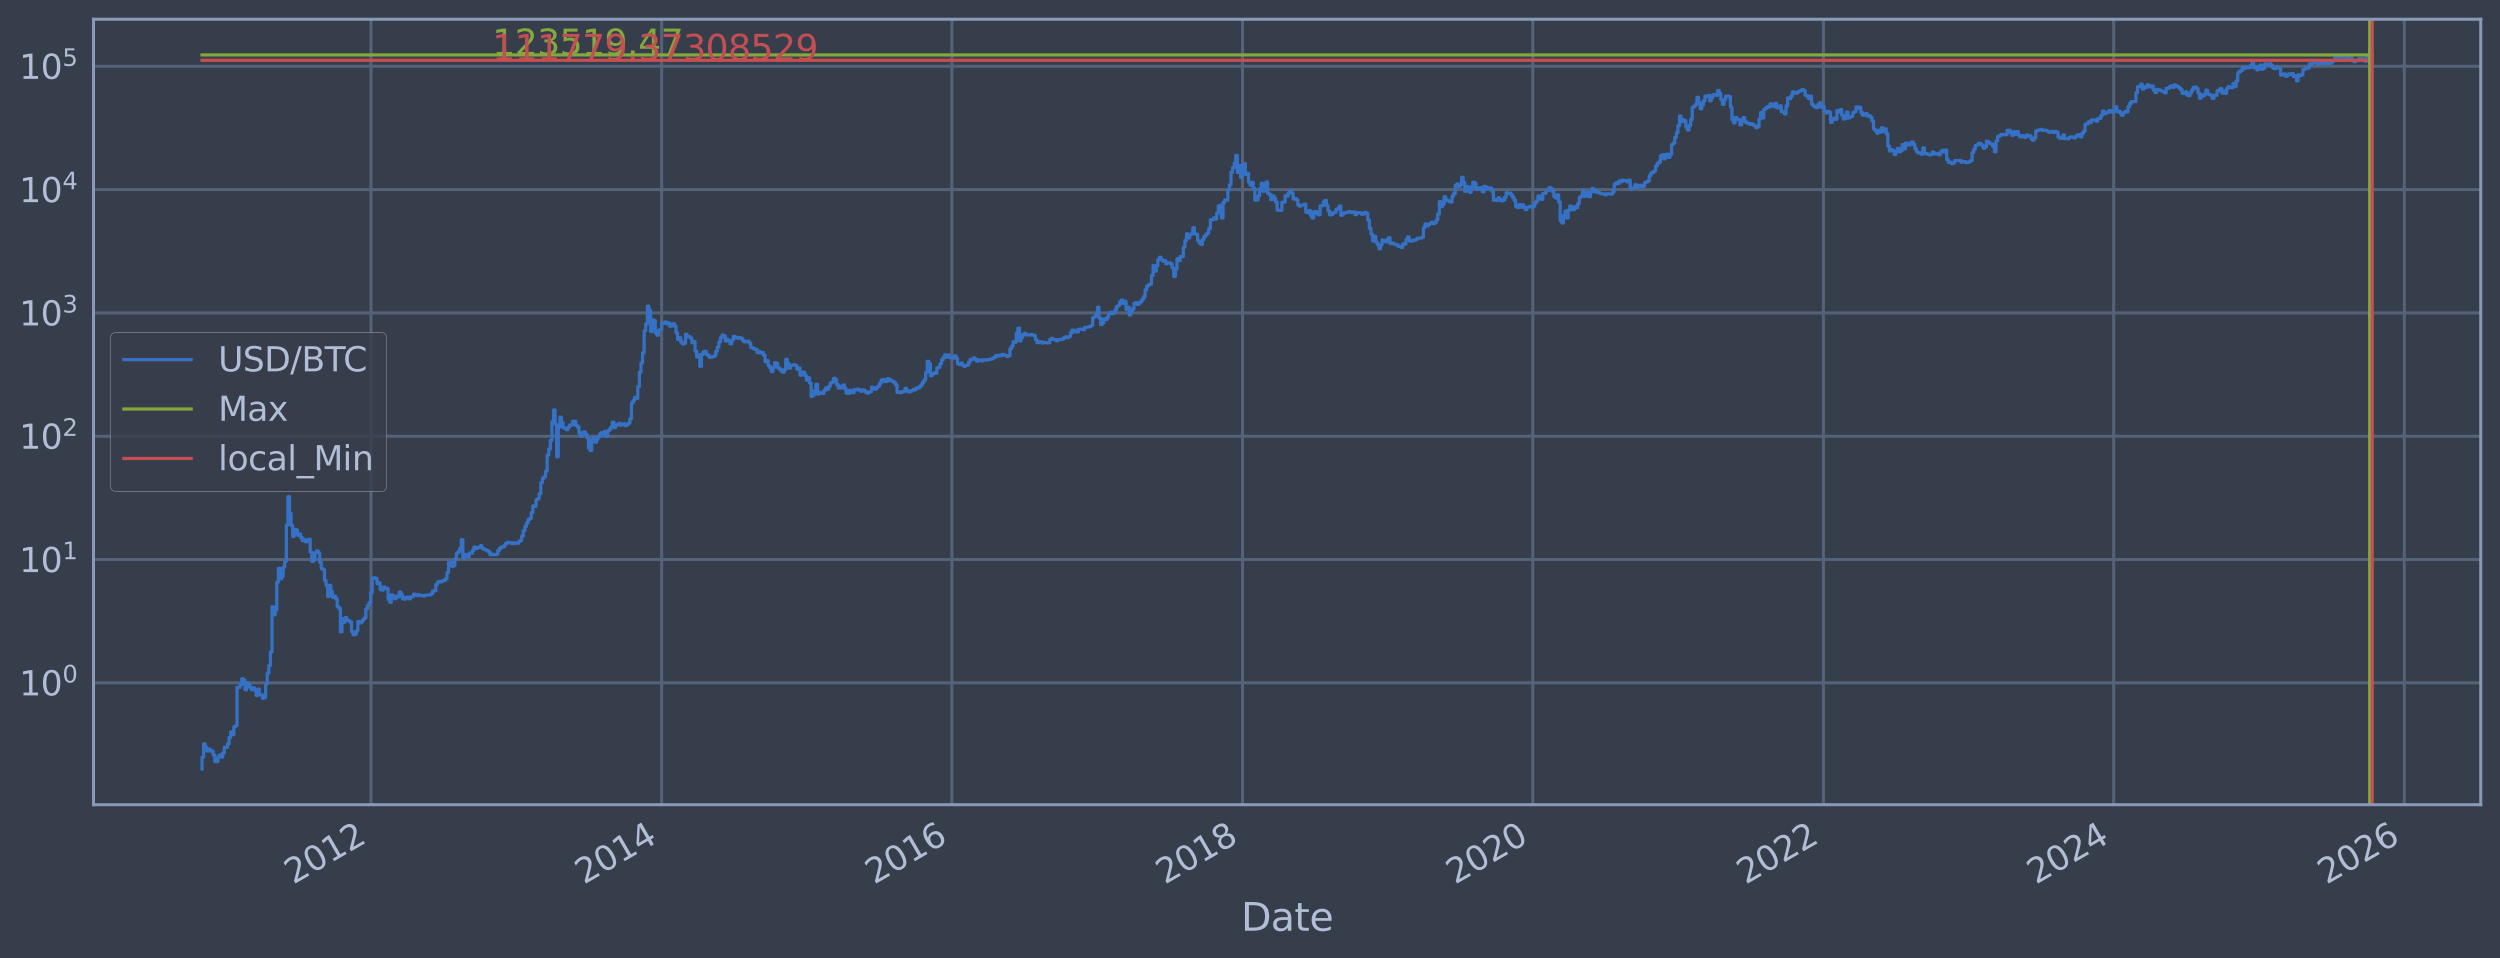 <?xml version="1.0" encoding="utf-8" standalone="no"?>
<!DOCTYPE svg PUBLIC "-//W3C//DTD SVG 1.1//EN"
  "http://www.w3.org/Graphics/SVG/1.1/DTD/svg11.dtd">
<svg xmlns:xlink="http://www.w3.org/1999/xlink" width="934.976pt" height="358.291pt" viewBox="0 0 934.976 358.291" xmlns="http://www.w3.org/2000/svg" version="1.1">
 <defs>
  <style type="text/css">*{stroke-linejoin: round; stroke-linecap: butt}</style>
 </defs>
 <g id="figure_1">
  <g id="patch_1">
   <path d="M 0 358.291 
L 934.976 358.291 
L 934.976 0 
L 0 0 
z
" style="fill: #373e4b"/>
  </g>
  <g id="axes_1">
   <g id="patch_2">
    <path d="M 34.976 300.96 
L 927.776 300.96 
L 927.776 7.2 
L 34.976 7.2 
z
" style="fill: #373e4b"/>
   </g>
   <g id="matplotlib.axis_1">
    <g id="xtick_1">
     <g id="line2d_1">
      <path d="M 138.754 300.96 
L 138.754 7.2 
" clip-path="url(#pe630a317fb)" style="fill: none; stroke: #546379; stroke-width: 1.12; stroke-linecap: square"/>
     </g>
     <g id="line2d_2"/>
     <g id="text_1">
      <!-- 2012 -->
      <g style="fill: #b1bed6" transform="translate(109.673 330.885) rotate(-30) scale(0.126 -0.126)">
       <defs>
        <path id="DejaVuSans-32" d="M 1228 531 
L 3431 531 
L 3431 0 
L 469 0 
L 469 531 
Q 828 903 1448 1529 
Q 2069 2156 2228 2338 
Q 2531 2678 2651 2914 
Q 2772 3150 2772 3378 
Q 2772 3750 2511 3984 
Q 2250 4219 1831 4219 
Q 1534 4219 1204 4116 
Q 875 4013 500 3803 
L 500 4441 
Q 881 4594 1212 4672 
Q 1544 4750 1819 4750 
Q 2544 4750 2975 4387 
Q 3406 4025 3406 3419 
Q 3406 3131 3298 2873 
Q 3191 2616 2906 2266 
Q 2828 2175 2409 1742 
Q 1991 1309 1228 531 
z
" transform="scale(0.016)"/>
        <path id="DejaVuSans-30" d="M 2034 4250 
Q 1547 4250 1301 3770 
Q 1056 3291 1056 2328 
Q 1056 1369 1301 889 
Q 1547 409 2034 409 
Q 2525 409 2770 889 
Q 3016 1369 3016 2328 
Q 3016 3291 2770 3770 
Q 2525 4250 2034 4250 
z
M 2034 4750 
Q 2819 4750 3233 4129 
Q 3647 3509 3647 2328 
Q 3647 1150 3233 529 
Q 2819 -91 2034 -91 
Q 1250 -91 836 529 
Q 422 1150 422 2328 
Q 422 3509 836 4129 
Q 1250 4750 2034 4750 
z
" transform="scale(0.016)"/>
        <path id="DejaVuSans-31" d="M 794 531 
L 1825 531 
L 1825 4091 
L 703 3866 
L 703 4441 
L 1819 4666 
L 2450 4666 
L 2450 531 
L 3481 531 
L 3481 0 
L 794 0 
L 794 531 
z
" transform="scale(0.016)"/>
       </defs>
       <use xlink:href="#DejaVuSans-32"/>
       <use xlink:href="#DejaVuSans-30" transform="translate(63.623 0)"/>
       <use xlink:href="#DejaVuSans-31" transform="translate(127.246 0)"/>
       <use xlink:href="#DejaVuSans-32" transform="translate(190.869 0)"/>
      </g>
     </g>
    </g>
    <g id="xtick_2">
     <g id="line2d_3">
      <path d="M 247.45 300.96 
L 247.45 7.2 
" clip-path="url(#pe630a317fb)" style="fill: none; stroke: #546379; stroke-width: 1.12; stroke-linecap: square"/>
     </g>
     <g id="line2d_4"/>
     <g id="text_2">
      <!-- 2014 -->
      <g style="fill: #b1bed6" transform="translate(218.369 330.885) rotate(-30) scale(0.126 -0.126)">
       <defs>
        <path id="DejaVuSans-34" d="M 2419 4116 
L 825 1625 
L 2419 1625 
L 2419 4116 
z
M 2253 4666 
L 3047 4666 
L 3047 1625 
L 3713 1625 
L 3713 1100 
L 3047 1100 
L 3047 0 
L 2419 0 
L 2419 1100 
L 313 1100 
L 313 1709 
L 2253 4666 
z
" transform="scale(0.016)"/>
       </defs>
       <use xlink:href="#DejaVuSans-32"/>
       <use xlink:href="#DejaVuSans-30" transform="translate(63.623 0)"/>
       <use xlink:href="#DejaVuSans-31" transform="translate(127.246 0)"/>
       <use xlink:href="#DejaVuSans-34" transform="translate(190.869 0)"/>
      </g>
     </g>
    </g>
    <g id="xtick_3">
     <g id="line2d_5">
      <path d="M 355.998 300.96 
L 355.998 7.2 
" clip-path="url(#pe630a317fb)" style="fill: none; stroke: #546379; stroke-width: 1.12; stroke-linecap: square"/>
     </g>
     <g id="line2d_6"/>
     <g id="text_3">
      <!-- 2016 -->
      <g style="fill: #b1bed6" transform="translate(326.917 330.885) rotate(-30) scale(0.126 -0.126)">
       <defs>
        <path id="DejaVuSans-36" d="M 2113 2584 
Q 1688 2584 1439 2293 
Q 1191 2003 1191 1497 
Q 1191 994 1439 701 
Q 1688 409 2113 409 
Q 2538 409 2786 701 
Q 3034 994 3034 1497 
Q 3034 2003 2786 2293 
Q 2538 2584 2113 2584 
z
M 3366 4563 
L 3366 3988 
Q 3128 4100 2886 4159 
Q 2644 4219 2406 4219 
Q 1781 4219 1451 3797 
Q 1122 3375 1075 2522 
Q 1259 2794 1537 2939 
Q 1816 3084 2150 3084 
Q 2853 3084 3261 2657 
Q 3669 2231 3669 1497 
Q 3669 778 3244 343 
Q 2819 -91 2113 -91 
Q 1303 -91 875 529 
Q 447 1150 447 2328 
Q 447 3434 972 4092 
Q 1497 4750 2381 4750 
Q 2619 4750 2861 4703 
Q 3103 4656 3366 4563 
z
" transform="scale(0.016)"/>
       </defs>
       <use xlink:href="#DejaVuSans-32"/>
       <use xlink:href="#DejaVuSans-30" transform="translate(63.623 0)"/>
       <use xlink:href="#DejaVuSans-31" transform="translate(127.246 0)"/>
       <use xlink:href="#DejaVuSans-36" transform="translate(190.869 0)"/>
      </g>
     </g>
    </g>
    <g id="xtick_4">
     <g id="line2d_7">
      <path d="M 464.695 300.96 
L 464.695 7.2 
" clip-path="url(#pe630a317fb)" style="fill: none; stroke: #546379; stroke-width: 1.12; stroke-linecap: square"/>
     </g>
     <g id="line2d_8"/>
     <g id="text_4">
      <!-- 2018 -->
      <g style="fill: #b1bed6" transform="translate(435.614 330.885) rotate(-30) scale(0.126 -0.126)">
       <defs>
        <path id="DejaVuSans-38" d="M 2034 2216 
Q 1584 2216 1326 1975 
Q 1069 1734 1069 1313 
Q 1069 891 1326 650 
Q 1584 409 2034 409 
Q 2484 409 2743 651 
Q 3003 894 3003 1313 
Q 3003 1734 2745 1975 
Q 2488 2216 2034 2216 
z
M 1403 2484 
Q 997 2584 770 2862 
Q 544 3141 544 3541 
Q 544 4100 942 4425 
Q 1341 4750 2034 4750 
Q 2731 4750 3128 4425 
Q 3525 4100 3525 3541 
Q 3525 3141 3298 2862 
Q 3072 2584 2669 2484 
Q 3125 2378 3379 2068 
Q 3634 1759 3634 1313 
Q 3634 634 3220 271 
Q 2806 -91 2034 -91 
Q 1263 -91 848 271 
Q 434 634 434 1313 
Q 434 1759 690 2068 
Q 947 2378 1403 2484 
z
M 1172 3481 
Q 1172 3119 1398 2916 
Q 1625 2713 2034 2713 
Q 2441 2713 2670 2916 
Q 2900 3119 2900 3481 
Q 2900 3844 2670 4047 
Q 2441 4250 2034 4250 
Q 1625 4250 1398 4047 
Q 1172 3844 1172 3481 
z
" transform="scale(0.016)"/>
       </defs>
       <use xlink:href="#DejaVuSans-32"/>
       <use xlink:href="#DejaVuSans-30" transform="translate(63.623 0)"/>
       <use xlink:href="#DejaVuSans-31" transform="translate(127.246 0)"/>
       <use xlink:href="#DejaVuSans-38" transform="translate(190.869 0)"/>
      </g>
     </g>
    </g>
    <g id="xtick_5">
     <g id="line2d_9">
      <path d="M 573.243 300.96 
L 573.243 7.2 
" clip-path="url(#pe630a317fb)" style="fill: none; stroke: #546379; stroke-width: 1.12; stroke-linecap: square"/>
     </g>
     <g id="line2d_10"/>
     <g id="text_5">
      <!-- 2020 -->
      <g style="fill: #b1bed6" transform="translate(544.162 330.885) rotate(-30) scale(0.126 -0.126)">
       <use xlink:href="#DejaVuSans-32"/>
       <use xlink:href="#DejaVuSans-30" transform="translate(63.623 0)"/>
       <use xlink:href="#DejaVuSans-32" transform="translate(127.246 0)"/>
       <use xlink:href="#DejaVuSans-30" transform="translate(190.869 0)"/>
      </g>
     </g>
    </g>
    <g id="xtick_6">
     <g id="line2d_11">
      <path d="M 681.94 300.96 
L 681.94 7.2 
" clip-path="url(#pe630a317fb)" style="fill: none; stroke: #546379; stroke-width: 1.12; stroke-linecap: square"/>
     </g>
     <g id="line2d_12"/>
     <g id="text_6">
      <!-- 2022 -->
      <g style="fill: #b1bed6" transform="translate(652.859 330.885) rotate(-30) scale(0.126 -0.126)">
       <use xlink:href="#DejaVuSans-32"/>
       <use xlink:href="#DejaVuSans-30" transform="translate(63.623 0)"/>
       <use xlink:href="#DejaVuSans-32" transform="translate(127.246 0)"/>
       <use xlink:href="#DejaVuSans-32" transform="translate(190.869 0)"/>
      </g>
     </g>
    </g>
    <g id="xtick_7">
     <g id="line2d_13">
      <path d="M 790.488 300.96 
L 790.488 7.2 
" clip-path="url(#pe630a317fb)" style="fill: none; stroke: #546379; stroke-width: 1.12; stroke-linecap: square"/>
     </g>
     <g id="line2d_14"/>
     <g id="text_7">
      <!-- 2024 -->
      <g style="fill: #b1bed6" transform="translate(761.407 330.885) rotate(-30) scale(0.126 -0.126)">
       <use xlink:href="#DejaVuSans-32"/>
       <use xlink:href="#DejaVuSans-30" transform="translate(63.623 0)"/>
       <use xlink:href="#DejaVuSans-32" transform="translate(127.246 0)"/>
       <use xlink:href="#DejaVuSans-34" transform="translate(190.869 0)"/>
      </g>
     </g>
    </g>
    <g id="xtick_8">
     <g id="line2d_15">
      <path d="M 899.185 300.96 
L 899.185 7.2 
" clip-path="url(#pe630a317fb)" style="fill: none; stroke: #546379; stroke-width: 1.12; stroke-linecap: square"/>
     </g>
     <g id="line2d_16"/>
     <g id="text_8">
      <!-- 2026 -->
      <g style="fill: #b1bed6" transform="translate(870.104 330.885) rotate(-30) scale(0.126 -0.126)">
       <use xlink:href="#DejaVuSans-32"/>
       <use xlink:href="#DejaVuSans-30" transform="translate(63.623 0)"/>
       <use xlink:href="#DejaVuSans-32" transform="translate(127.246 0)"/>
       <use xlink:href="#DejaVuSans-36" transform="translate(190.869 0)"/>
      </g>
     </g>
    </g>
    <g id="text_9">
     <!-- Date -->
     <g style="fill: #b1bed6" transform="translate(464.167 348.096) scale(0.144 -0.144)">
      <defs>
       <path id="DejaVuSans-44" d="M 1259 4147 
L 1259 519 
L 2022 519 
Q 2988 519 3436 956 
Q 3884 1394 3884 2338 
Q 3884 3275 3436 3711 
Q 2988 4147 2022 4147 
L 1259 4147 
z
M 628 4666 
L 1925 4666 
Q 3281 4666 3915 4102 
Q 4550 3538 4550 2338 
Q 4550 1131 3912 565 
Q 3275 0 1925 0 
L 628 0 
L 628 4666 
z
" transform="scale(0.016)"/>
       <path id="DejaVuSans-61" d="M 2194 1759 
Q 1497 1759 1228 1600 
Q 959 1441 959 1056 
Q 959 750 1161 570 
Q 1363 391 1709 391 
Q 2188 391 2477 730 
Q 2766 1069 2766 1631 
L 2766 1759 
L 2194 1759 
z
M 3341 1997 
L 3341 0 
L 2766 0 
L 2766 531 
Q 2569 213 2275 61 
Q 1981 -91 1556 -91 
Q 1019 -91 701 211 
Q 384 513 384 1019 
Q 384 1609 779 1909 
Q 1175 2209 1959 2209 
L 2766 2209 
L 2766 2266 
Q 2766 2663 2505 2880 
Q 2244 3097 1772 3097 
Q 1472 3097 1187 3025 
Q 903 2953 641 2809 
L 641 3341 
Q 956 3463 1253 3523 
Q 1550 3584 1831 3584 
Q 2591 3584 2966 3190 
Q 3341 2797 3341 1997 
z
" transform="scale(0.016)"/>
       <path id="DejaVuSans-74" d="M 1172 4494 
L 1172 3500 
L 2356 3500 
L 2356 3053 
L 1172 3053 
L 1172 1153 
Q 1172 725 1289 603 
Q 1406 481 1766 481 
L 2356 481 
L 2356 0 
L 1766 0 
Q 1100 0 847 248 
Q 594 497 594 1153 
L 594 3053 
L 172 3053 
L 172 3500 
L 594 3500 
L 594 4494 
L 1172 4494 
z
" transform="scale(0.016)"/>
       <path id="DejaVuSans-65" d="M 3597 1894 
L 3597 1613 
L 953 1613 
Q 991 1019 1311 708 
Q 1631 397 2203 397 
Q 2534 397 2845 478 
Q 3156 559 3463 722 
L 3463 178 
Q 3153 47 2828 -22 
Q 2503 -91 2169 -91 
Q 1331 -91 842 396 
Q 353 884 353 1716 
Q 353 2575 817 3079 
Q 1281 3584 2069 3584 
Q 2775 3584 3186 3129 
Q 3597 2675 3597 1894 
z
M 3022 2063 
Q 3016 2534 2758 2815 
Q 2500 3097 2075 3097 
Q 1594 3097 1305 2825 
Q 1016 2553 972 2059 
L 3022 2063 
z
" transform="scale(0.016)"/>
      </defs>
      <use xlink:href="#DejaVuSans-44"/>
      <use xlink:href="#DejaVuSans-61" transform="translate(77.002 0)"/>
      <use xlink:href="#DejaVuSans-74" transform="translate(138.281 0)"/>
      <use xlink:href="#DejaVuSans-65" transform="translate(177.49 0)"/>
     </g>
    </g>
   </g>
   <g id="matplotlib.axis_2">
    <g id="ytick_1">
     <g id="line2d_17">
      <path d="M 34.976 255.372 
L 927.776 255.372 
" clip-path="url(#pe630a317fb)" style="fill: none; stroke: #546379; stroke-width: 1.12; stroke-linecap: square"/>
     </g>
     <g id="line2d_18"/>
     <g id="text_10">
      <!-- $\mathdefault{10^{0}}$ -->
      <g style="fill: #b1bed6" transform="translate(7.2 260.159) scale(0.126 -0.126)">
       <use xlink:href="#DejaVuSans-31" transform="translate(0 0.766)"/>
       <use xlink:href="#DejaVuSans-30" transform="translate(63.623 0.766)"/>
       <use xlink:href="#DejaVuSans-30" transform="translate(128.203 39.047) scale(0.7)"/>
      </g>
     </g>
    </g>
    <g id="ytick_2">
     <g id="line2d_19">
      <path d="M 34.976 209.255 
L 927.776 209.255 
" clip-path="url(#pe630a317fb)" style="fill: none; stroke: #546379; stroke-width: 1.12; stroke-linecap: square"/>
     </g>
     <g id="line2d_20"/>
     <g id="text_11">
      <!-- $\mathdefault{10^{1}}$ -->
      <g style="fill: #b1bed6" transform="translate(7.2 214.042) scale(0.126 -0.126)">
       <use xlink:href="#DejaVuSans-31" transform="translate(0 0.684)"/>
       <use xlink:href="#DejaVuSans-30" transform="translate(63.623 0.684)"/>
       <use xlink:href="#DejaVuSans-31" transform="translate(128.203 38.966) scale(0.7)"/>
      </g>
     </g>
    </g>
    <g id="ytick_3">
     <g id="line2d_21">
      <path d="M 34.976 163.137 
L 927.776 163.137 
" clip-path="url(#pe630a317fb)" style="fill: none; stroke: #546379; stroke-width: 1.12; stroke-linecap: square"/>
     </g>
     <g id="line2d_22"/>
     <g id="text_12">
      <!-- $\mathdefault{10^{2}}$ -->
      <g style="fill: #b1bed6" transform="translate(7.2 167.924) scale(0.126 -0.126)">
       <use xlink:href="#DejaVuSans-31" transform="translate(0 0.766)"/>
       <use xlink:href="#DejaVuSans-30" transform="translate(63.623 0.766)"/>
       <use xlink:href="#DejaVuSans-32" transform="translate(128.203 39.047) scale(0.7)"/>
      </g>
     </g>
    </g>
    <g id="ytick_4">
     <g id="line2d_23">
      <path d="M 34.976 117.019 
L 927.776 117.019 
" clip-path="url(#pe630a317fb)" style="fill: none; stroke: #546379; stroke-width: 1.12; stroke-linecap: square"/>
     </g>
     <g id="line2d_24"/>
     <g id="text_13">
      <!-- $\mathdefault{10^{3}}$ -->
      <g style="fill: #b1bed6" transform="translate(7.2 121.806) scale(0.126 -0.126)">
       <defs>
        <path id="DejaVuSans-33" d="M 2597 2516 
Q 3050 2419 3304 2112 
Q 3559 1806 3559 1356 
Q 3559 666 3084 287 
Q 2609 -91 1734 -91 
Q 1441 -91 1130 -33 
Q 819 25 488 141 
L 488 750 
Q 750 597 1062 519 
Q 1375 441 1716 441 
Q 2309 441 2620 675 
Q 2931 909 2931 1356 
Q 2931 1769 2642 2001 
Q 2353 2234 1838 2234 
L 1294 2234 
L 1294 2753 
L 1863 2753 
Q 2328 2753 2575 2939 
Q 2822 3125 2822 3475 
Q 2822 3834 2567 4026 
Q 2313 4219 1838 4219 
Q 1578 4219 1281 4162 
Q 984 4106 628 3988 
L 628 4550 
Q 988 4650 1302 4700 
Q 1616 4750 1894 4750 
Q 2613 4750 3031 4423 
Q 3450 4097 3450 3541 
Q 3450 3153 3228 2886 
Q 3006 2619 2597 2516 
z
" transform="scale(0.016)"/>
       </defs>
       <use xlink:href="#DejaVuSans-31" transform="translate(0 0.766)"/>
       <use xlink:href="#DejaVuSans-30" transform="translate(63.623 0.766)"/>
       <use xlink:href="#DejaVuSans-33" transform="translate(128.203 39.047) scale(0.7)"/>
      </g>
     </g>
    </g>
    <g id="ytick_5">
     <g id="line2d_25">
      <path d="M 34.976 70.901 
L 927.776 70.901 
" clip-path="url(#pe630a317fb)" style="fill: none; stroke: #546379; stroke-width: 1.12; stroke-linecap: square"/>
     </g>
     <g id="line2d_26"/>
     <g id="text_14">
      <!-- $\mathdefault{10^{4}}$ -->
      <g style="fill: #b1bed6" transform="translate(7.2 75.688) scale(0.126 -0.126)">
       <use xlink:href="#DejaVuSans-31" transform="translate(0 0.684)"/>
       <use xlink:href="#DejaVuSans-30" transform="translate(63.623 0.684)"/>
       <use xlink:href="#DejaVuSans-34" transform="translate(128.203 38.966) scale(0.7)"/>
      </g>
     </g>
    </g>
    <g id="ytick_6">
     <g id="line2d_27">
      <path d="M 34.976 24.783 
L 927.776 24.783 
" clip-path="url(#pe630a317fb)" style="fill: none; stroke: #546379; stroke-width: 1.12; stroke-linecap: square"/>
     </g>
     <g id="line2d_28"/>
     <g id="text_15">
      <!-- $\mathdefault{10^{5}}$ -->
      <g style="fill: #b1bed6" transform="translate(7.2 29.57) scale(0.126 -0.126)">
       <defs>
        <path id="DejaVuSans-35" d="M 691 4666 
L 3169 4666 
L 3169 4134 
L 1269 4134 
L 1269 2991 
Q 1406 3038 1543 3061 
Q 1681 3084 1819 3084 
Q 2600 3084 3056 2656 
Q 3513 2228 3513 1497 
Q 3513 744 3044 326 
Q 2575 -91 1722 -91 
Q 1428 -91 1123 -41 
Q 819 9 494 109 
L 494 744 
Q 775 591 1075 516 
Q 1375 441 1709 441 
Q 2250 441 2565 725 
Q 2881 1009 2881 1497 
Q 2881 1984 2565 2268 
Q 2250 2553 1709 2553 
Q 1456 2553 1204 2497 
Q 953 2441 691 2322 
L 691 4666 
z
" transform="scale(0.016)"/>
       </defs>
       <use xlink:href="#DejaVuSans-31" transform="translate(0 0.684)"/>
       <use xlink:href="#DejaVuSans-30" transform="translate(63.623 0.684)"/>
       <use xlink:href="#DejaVuSans-35" transform="translate(128.203 38.966) scale(0.7)"/>
      </g>
     </g>
    </g>
    <g id="ytick_7">
     <g id="line2d_29"/>
    </g>
    <g id="ytick_8">
     <g id="line2d_30"/>
    </g>
    <g id="ytick_9">
     <g id="line2d_31"/>
    </g>
    <g id="ytick_10">
     <g id="line2d_32"/>
    </g>
    <g id="ytick_11">
     <g id="line2d_33"/>
    </g>
    <g id="ytick_12">
     <g id="line2d_34"/>
    </g>
    <g id="ytick_13">
     <g id="line2d_35"/>
    </g>
    <g id="ytick_14">
     <g id="line2d_36"/>
    </g>
    <g id="ytick_15">
     <g id="line2d_37"/>
    </g>
    <g id="ytick_16">
     <g id="line2d_38"/>
    </g>
    <g id="ytick_17">
     <g id="line2d_39"/>
    </g>
    <g id="ytick_18">
     <g id="line2d_40"/>
    </g>
    <g id="ytick_19">
     <g id="line2d_41"/>
    </g>
    <g id="ytick_20">
     <g id="line2d_42"/>
    </g>
    <g id="ytick_21">
     <g id="line2d_43"/>
    </g>
    <g id="ytick_22">
     <g id="line2d_44"/>
    </g>
    <g id="ytick_23">
     <g id="line2d_45"/>
    </g>
    <g id="ytick_24">
     <g id="line2d_46"/>
    </g>
    <g id="ytick_25">
     <g id="line2d_47"/>
    </g>
    <g id="ytick_26">
     <g id="line2d_48"/>
    </g>
    <g id="ytick_27">
     <g id="line2d_49"/>
    </g>
    <g id="ytick_28">
     <g id="line2d_50"/>
    </g>
    <g id="ytick_29">
     <g id="line2d_51"/>
    </g>
    <g id="ytick_30">
     <g id="line2d_52"/>
    </g>
    <g id="ytick_31">
     <g id="line2d_53"/>
    </g>
    <g id="ytick_32">
     <g id="line2d_54"/>
    </g>
    <g id="ytick_33">
     <g id="line2d_55"/>
    </g>
    <g id="ytick_34">
     <g id="line2d_56"/>
    </g>
    <g id="ytick_35">
     <g id="line2d_57"/>
    </g>
    <g id="ytick_36">
     <g id="line2d_58"/>
    </g>
    <g id="ytick_37">
     <g id="line2d_59"/>
    </g>
    <g id="ytick_38">
     <g id="line2d_60"/>
    </g>
    <g id="ytick_39">
     <g id="line2d_61"/>
    </g>
    <g id="ytick_40">
     <g id="line2d_62"/>
    </g>
    <g id="ytick_41">
     <g id="line2d_63"/>
    </g>
    <g id="ytick_42">
     <g id="line2d_64"/>
    </g>
    <g id="ytick_43">
     <g id="line2d_65"/>
    </g>
    <g id="ytick_44">
     <g id="line2d_66"/>
    </g>
    <g id="ytick_45">
     <g id="line2d_67"/>
    </g>
    <g id="ytick_46">
     <g id="line2d_68"/>
    </g>
    <g id="ytick_47">
     <g id="line2d_69"/>
    </g>
    <g id="ytick_48">
     <g id="line2d_70"/>
    </g>
    <g id="ytick_49">
     <g id="line2d_71"/>
    </g>
    <g id="ytick_50">
     <g id="line2d_72"/>
    </g>
    <g id="ytick_51">
     <g id="line2d_73"/>
    </g>
    <g id="ytick_52">
     <g id="line2d_74"/>
    </g>
    <g id="ytick_53">
     <g id="line2d_75"/>
    </g>
    <g id="ytick_54">
     <g id="line2d_76"/>
    </g>
    <g id="ytick_55">
     <g id="line2d_77"/>
    </g>
   </g>
   <g id="line2d_78">
    <path d="M 75.558 287.607 
L 75.558 283.138 
L 76.153 283.138 
L 76.153 278.194 
L 76.747 278.194 
L 76.747 279.486 
L 77.342 279.486 
L 77.342 280.868 
L 77.937 280.868 
L 77.937 280.165 
L 78.532 280.165 
L 78.532 280.868 
L 79.721 280.868 
L 79.721 282.352 
L 80.316 282.352 
L 80.316 284.808 
L 81.506 284.808 
L 81.506 283.138 
L 82.1 283.138 
L 82.1 282.352 
L 82.695 282.352 
L 82.695 283.138 
L 83.29 283.138 
L 83.29 281.597 
L 83.885 281.597 
L 83.885 279.486 
L 85.074 279.486 
L 85.074 278.194 
L 85.669 278.194 
L 85.669 275.835 
L 86.264 275.835 
L 86.264 273.724 
L 86.859 273.724 
L 86.859 274.752 
L 87.453 274.752 
L 87.453 271.815 
L 88.048 271.815 
L 88.048 271.365 
L 88.643 271.365 
L 88.643 257.042 
L 89.833 257.042 
L 89.833 255.982 
L 90.427 255.982 
L 90.427 253.831 
L 91.022 253.831 
L 91.022 254.395 
L 91.617 254.395 
L 91.617 257.933 
L 92.212 257.933 
L 92.212 255.372 
L 92.807 255.372 
L 92.807 255.982 
L 93.401 255.982 
L 93.401 257.042 
L 93.996 257.042 
L 93.996 257.933 
L 94.591 257.933 
L 94.591 257.261 
L 95.186 257.261 
L 95.186 258.162 
L 95.78 258.162 
L 95.78 260.094 
L 96.375 260.094 
L 96.375 257.706 
L 96.97 257.706 
L 96.97 259.842 
L 98.16 259.842 
L 98.16 261.134 
L 98.754 261.134 
L 98.754 260.869 
L 99.349 260.869 
L 99.349 255.777 
L 99.944 255.777 
L 99.944 251.721 
L 100.539 251.721 
L 100.539 248.921 
L 101.134 248.921 
L 101.134 243.824 
L 101.728 243.824 
L 101.728 226.918 
L 102.323 226.918 
L 102.323 229.941 
L 102.918 229.941 
L 102.918 228.062 
L 103.513 228.062 
L 103.513 217.729 
L 104.107 217.729 
L 104.107 212.58 
L 104.702 212.58 
L 104.702 216.456 
L 105.297 216.456 
L 105.297 215.64 
L 105.892 215.64 
L 105.892 212.09 
L 106.487 212.09 
L 106.487 209.927 
L 107.081 209.927 
L 107.081 196.346 
L 107.676 196.346 
L 107.676 185.746 
L 108.271 185.746 
L 108.271 192.006 
L 108.866 192.006 
L 108.866 196.537 
L 109.46 196.537 
L 109.46 200.619 
L 110.055 200.619 
L 110.055 197.955 
L 110.65 197.955 
L 110.65 198.219 
L 111.245 198.219 
L 111.245 200.169 
L 111.84 200.169 
L 111.84 199.716 
L 112.434 199.716 
L 112.434 201.04 
L 113.029 201.04 
L 113.029 202.161 
L 113.624 202.161 
L 113.624 201.757 
L 114.219 201.757 
L 114.219 202.616 
L 114.814 202.616 
L 114.814 202.373 
L 115.408 202.373 
L 115.408 201.702 
L 116.003 201.702 
L 116.003 206.455 
L 116.598 206.455 
L 116.598 209.947 
L 117.193 209.947 
L 117.193 209.395 
L 117.787 209.395 
L 117.787 206.701 
L 118.382 206.701 
L 118.382 206.025 
L 118.977 206.025 
L 118.977 206.807 
L 119.572 206.807 
L 119.572 210.324 
L 120.167 210.324 
L 120.167 212.604 
L 120.761 212.604 
L 120.761 213.059 
L 121.356 213.059 
L 121.356 217.097 
L 121.951 217.097 
L 121.951 218.861 
L 122.546 218.861 
L 122.546 223.057 
L 123.141 223.057 
L 123.141 218.894 
L 123.735 218.894 
L 123.735 221.265 
L 124.33 221.265 
L 124.33 223.379 
L 124.925 223.379 
L 124.925 222.898 
L 125.52 222.898 
L 125.52 223.997 
L 126.114 223.997 
L 126.114 226.821 
L 126.709 226.821 
L 126.709 227.557 
L 127.304 227.557 
L 127.304 236.312 
L 127.899 236.312 
L 127.899 231.339 
L 128.494 231.339 
L 128.494 232.712 
L 129.088 232.712 
L 129.088 230.98 
L 129.683 230.98 
L 129.683 231.951 
L 130.278 231.951 
L 130.278 232.139 
L 130.873 232.139 
L 130.873 232.647 
L 131.468 232.647 
L 131.468 236.235 
L 132.062 236.235 
L 132.062 237.425 
L 132.657 237.425 
L 132.657 237.181 
L 133.252 237.181 
L 133.252 235.929 
L 133.847 235.929 
L 133.847 232.455 
L 134.441 232.455 
L 134.441 232.972 
L 135.036 232.972 
L 135.036 232.583 
L 135.631 232.583 
L 135.631 231.704 
L 136.226 231.704 
L 136.226 231.099 
L 136.821 231.099 
L 136.821 227.707 
L 137.415 227.707 
L 137.415 226.392 
L 138.01 226.392 
L 138.01 225.382 
L 138.605 225.382 
L 138.605 221.708 
L 139.2 221.708 
L 139.2 216.227 
L 139.794 216.227 
L 139.794 216.114 
L 140.389 216.114 
L 140.389 216.284 
L 140.984 216.284 
L 140.984 218.287 
L 141.579 218.287 
L 141.579 217.975 
L 142.174 217.975 
L 142.174 220.513 
L 142.768 220.513 
L 142.768 220.69 
L 143.363 220.69 
L 143.363 219.519 
L 143.958 219.519 
L 143.958 220.027 
L 145.148 220.096 
L 145.148 224.207 
L 145.742 224.207 
L 145.742 225.248 
L 146.337 225.248 
L 146.337 222.468 
L 146.932 222.468 
L 146.932 223.218 
L 147.527 223.218 
L 147.527 223.913 
L 148.121 223.913 
L 148.121 222.938 
L 148.716 222.938 
L 148.716 223.218 
L 149.311 223.218 
L 149.311 221.448 
L 149.906 221.448 
L 149.906 222.237 
L 150.501 222.237 
L 150.501 223.913 
L 151.095 223.913 
L 151.095 224.081 
L 151.69 224.081 
L 151.69 223.379 
L 152.88 223.298 
L 152.88 223.955 
L 153.475 223.955 
L 153.475 223.258 
L 154.664 223.177 
L 154.664 222.198 
L 155.259 222.198 
L 155.259 222.39 
L 155.854 222.39 
L 155.854 222.78 
L 156.448 222.78 
L 156.448 222.429 
L 157.043 222.429 
L 157.043 222.741 
L 158.233 222.741 
L 158.233 222.938 
L 158.828 222.938 
L 158.828 222.623 
L 160.612 222.545 
L 160.612 222.429 
L 161.207 222.429 
L 161.207 222.084 
L 161.801 222.084 
L 161.801 221.011 
L 162.991 220.939 
L 162.991 218.604 
L 163.586 218.604 
L 163.586 217.699 
L 164.181 217.699 
L 164.181 217.456 
L 164.775 217.456 
L 164.775 217.638 
L 165.37 217.638 
L 165.37 217.246 
L 165.965 217.246 
L 165.965 217.097 
L 166.56 217.097 
L 166.56 216.456 
L 167.155 216.456 
L 167.155 214.103 
L 167.749 214.103 
L 167.749 210.345 
L 168.344 210.345 
L 168.344 210.219 
L 168.939 210.219 
L 168.939 211.815 
L 169.534 211.815 
L 169.534 211.476 
L 170.128 211.476 
L 170.128 209.016 
L 170.723 209.016 
L 170.723 206.931 
L 171.318 206.931 
L 171.318 206.282 
L 171.913 206.282 
L 171.913 205.108 
L 172.508 205.108 
L 172.508 201.84 
L 173.102 201.84 
L 173.102 208.74 
L 173.697 208.74 
L 173.697 207.364 
L 174.292 207.364 
L 174.292 207.51 
L 174.887 207.51 
L 174.887 208.239 
L 175.482 208.239 
L 175.482 206.86 
L 176.671 206.913 
L 176.671 205.872 
L 177.266 205.872 
L 177.266 204.578 
L 177.861 204.578 
L 177.861 205.141 
L 178.455 205.141 
L 178.455 204.849 
L 179.05 204.849 
L 179.05 204.657 
L 179.645 204.657 
L 179.645 204.046 
L 180.24 204.046 
L 180.24 205.108 
L 180.835 205.108 
L 180.835 205.437 
L 181.429 205.437 
L 181.429 205.636 
L 182.024 205.636 
L 182.024 205.939 
L 182.619 205.939 
L 182.619 206.351 
L 183.214 206.351 
L 183.214 207.473 
L 183.808 207.473 
L 183.808 207.237 
L 184.403 207.237 
L 184.403 207.4 
L 185.593 207.437 
L 185.593 207.219 
L 186.188 207.219 
L 186.188 205.906 
L 186.782 205.906 
L 186.782 205.076 
L 187.377 205.076 
L 187.377 204.594 
L 188.567 204.531 
L 188.567 203.862 
L 189.162 203.862 
L 189.162 203.17 
L 189.756 203.17 
L 189.756 202.804 
L 190.351 202.804 
L 190.351 203.052 
L 191.541 202.949 
L 191.541 203.318 
L 192.135 203.318 
L 192.135 203.023 
L 192.73 203.023 
L 192.73 203.214 
L 193.92 203.185 
L 193.92 202.53 
L 194.515 202.53 
L 194.515 202.077 
L 195.109 202.077 
L 195.109 200.438 
L 195.704 200.438 
L 195.704 198.474 
L 196.299 198.474 
L 196.299 196.89 
L 196.894 196.89 
L 196.894 195.593 
L 197.489 195.593 
L 197.489 194.394 
L 198.083 194.394 
L 198.083 193.895 
L 198.678 193.895 
L 198.678 191.745 
L 199.273 191.745 
L 199.273 189.213 
L 199.868 189.213 
L 199.868 189.376 
L 200.462 189.376 
L 200.462 186.907 
L 201.057 186.907 
L 201.057 186.465 
L 201.652 186.465 
L 201.652 184.597 
L 202.247 184.597 
L 202.247 180.512 
L 202.842 180.512 
L 202.842 178.865 
L 203.436 178.865 
L 203.436 178.319 
L 204.031 178.319 
L 204.031 176.188 
L 204.626 176.188 
L 204.626 170.209 
L 205.221 170.209 
L 205.221 167.911 
L 205.815 167.911 
L 205.815 164.698 
L 206.41 164.698 
L 206.41 157.728 
L 207.005 157.728 
L 207.005 153.314 
L 207.6 153.314 
L 207.6 158.683 
L 208.195 158.683 
L 208.195 170.832 
L 208.789 170.832 
L 208.789 159.666 
L 209.384 159.666 
L 209.384 156.043 
L 209.979 156.043 
L 209.979 158.114 
L 210.574 158.114 
L 210.574 159.992 
L 211.169 159.992 
L 211.169 160.168 
L 211.763 160.168 
L 211.763 160.744 
L 212.358 160.744 
L 212.358 159.823 
L 212.953 159.823 
L 212.953 158.938 
L 214.142 159.039 
L 214.142 157.578 
L 215.332 157.531 
L 215.332 159.085 
L 215.927 159.085 
L 215.927 159.658 
L 216.522 159.658 
L 216.522 161.951 
L 217.116 161.951 
L 217.116 163.141 
L 217.711 163.141 
L 217.711 161.709 
L 218.306 161.709 
L 218.306 161.531 
L 218.901 161.531 
L 218.901 162.351 
L 219.496 162.351 
L 219.496 163.695 
L 220.09 163.695 
L 220.09 167.596 
L 220.685 167.596 
L 220.685 168.505 
L 221.28 168.505 
L 221.28 164.378 
L 221.875 164.378 
L 221.875 163.736 
L 222.469 163.736 
L 222.469 165.383 
L 223.064 165.383 
L 223.064 164.268 
L 223.659 164.268 
L 223.659 163.399 
L 224.254 163.399 
L 224.254 162.232 
L 224.849 162.232 
L 224.849 161.834 
L 225.443 161.834 
L 225.443 162.584 
L 226.038 162.584 
L 226.038 161.346 
L 226.633 161.346 
L 226.633 163.195 
L 227.228 163.195 
L 227.228 161.15 
L 227.822 161.15 
L 227.822 160.639 
L 228.417 160.639 
L 228.417 159.737 
L 229.012 159.737 
L 229.012 157.868 
L 229.607 157.868 
L 229.607 159.888 
L 230.202 159.888 
L 230.202 159.151 
L 230.796 159.151 
L 230.796 158.82 
L 231.391 158.82 
L 231.391 158.331 
L 231.986 158.331 
L 231.986 159.002 
L 232.581 159.002 
L 232.581 158.724 
L 233.176 158.724 
L 233.176 158.468 
L 233.77 158.468 
L 233.77 159.164 
L 234.365 159.164 
L 234.365 158.809 
L 234.96 158.809 
L 234.96 158.257 
L 235.555 158.257 
L 235.555 156.658 
L 236.149 156.658 
L 236.149 150.694 
L 236.744 150.694 
L 236.744 149.727 
L 237.339 149.727 
L 237.339 148.575 
L 237.934 148.575 
L 237.934 148.956 
L 238.529 148.956 
L 238.529 144.578 
L 239.123 144.578 
L 239.123 139.224 
L 239.718 139.224 
L 239.718 135.725 
L 240.313 135.725 
L 240.313 131.929 
L 240.908 131.929 
L 240.908 123.689 
L 241.503 123.689 
L 241.503 121.127 
L 242.097 121.127 
L 242.097 114.501 
L 242.692 114.501 
L 242.692 116.038 
L 243.287 116.038 
L 243.287 123.994 
L 243.882 123.994 
L 243.882 119.65 
L 244.476 119.65 
L 244.476 119.97 
L 245.071 119.97 
L 245.071 124.588 
L 245.666 124.588 
L 245.666 125.341 
L 246.261 125.341 
L 246.261 123.488 
L 246.856 123.488 
L 246.856 123.267 
L 247.45 123.267 
L 247.45 120.781 
L 248.045 120.781 
L 248.045 120.913 
L 248.64 120.913 
L 248.64 120.415 
L 249.235 120.415 
L 249.235 121.063 
L 249.829 121.063 
L 249.829 120.804 
L 250.424 120.804 
L 250.424 121.995 
L 251.019 121.995 
L 251.019 121.852 
L 251.614 121.852 
L 251.614 121.065 
L 252.209 121.065 
L 252.209 121.97 
L 252.803 121.97 
L 252.803 124.527 
L 253.398 124.527 
L 253.398 126.919 
L 253.993 126.919 
L 253.993 126.274 
L 254.588 126.274 
L 254.588 127.946 
L 255.183 127.946 
L 255.183 128.649 
L 255.777 128.649 
L 255.777 128.366 
L 256.372 128.366 
L 256.372 125.019 
L 256.967 125.019 
L 256.967 125.961 
L 258.156 125.926 
L 258.156 126.442 
L 258.751 126.442 
L 258.751 128.176 
L 259.346 128.176 
L 259.346 127.73 
L 259.941 127.73 
L 259.941 131.306 
L 260.536 131.306 
L 260.536 133.502 
L 261.13 133.502 
L 261.13 132.659 
L 261.725 132.659 
L 261.725 136.987 
L 262.32 136.987 
L 262.32 132.587 
L 262.915 132.587 
L 262.915 131.632 
L 263.51 131.632 
L 263.51 131.367 
L 264.104 131.367 
L 264.104 132.507 
L 264.699 132.507 
L 264.699 132.922 
L 265.294 132.922 
L 265.294 133.611 
L 266.483 133.571 
L 266.483 133.351 
L 267.078 133.351 
L 267.078 133.051 
L 267.673 133.051 
L 267.673 131.383 
L 268.268 131.383 
L 268.268 129.814 
L 268.863 129.814 
L 268.863 127.895 
L 269.457 127.895 
L 269.457 126.25 
L 270.052 126.25 
L 270.052 125.296 
L 270.647 125.296 
L 270.647 125.684 
L 271.242 125.684 
L 271.242 127.534 
L 271.837 127.534 
L 271.837 126.985 
L 272.431 126.985 
L 272.431 127.554 
L 273.026 127.554 
L 273.026 128.605 
L 273.621 128.605 
L 273.621 127.25 
L 274.216 127.25 
L 274.216 125.791 
L 274.81 125.791 
L 274.81 126.453 
L 275.405 126.453 
L 275.405 126.146 
L 276 126.146 
L 276 126.462 
L 276.595 126.462 
L 276.595 126.273 
L 277.19 126.273 
L 277.19 126.579 
L 277.784 126.579 
L 277.784 127.462 
L 278.379 127.462 
L 278.379 127.859 
L 278.974 127.859 
L 278.974 127.638 
L 280.163 127.621 
L 280.163 128.312 
L 280.758 128.312 
L 280.758 129.967 
L 281.353 129.967 
L 281.353 130.162 
L 281.948 130.162 
L 281.948 130.583 
L 283.137 130.639 
L 283.137 131.872 
L 283.732 131.872 
L 283.732 131.474 
L 284.327 131.474 
L 284.327 131.999 
L 284.922 131.999 
L 284.922 131.848 
L 285.517 131.848 
L 285.517 132.839 
L 286.111 132.839 
L 286.111 135.314 
L 286.706 135.314 
L 286.706 134.867 
L 287.301 134.867 
L 287.301 136.724 
L 287.896 136.724 
L 287.896 137.543 
L 288.49 137.543 
L 288.49 138.979 
L 289.085 138.979 
L 289.085 137.373 
L 289.68 137.373 
L 289.68 135.631 
L 290.275 135.631 
L 290.275 135.907 
L 290.87 135.907 
L 290.87 137.638 
L 291.464 137.638 
L 291.464 137.994 
L 292.059 137.994 
L 292.059 138.757 
L 292.654 138.757 
L 292.654 139.21 
L 293.249 139.21 
L 293.249 138.221 
L 293.844 138.221 
L 293.844 134.385 
L 294.438 134.385 
L 294.438 135.885 
L 295.033 135.885 
L 295.033 137.679 
L 295.628 137.679 
L 295.628 136.686 
L 296.223 136.686 
L 296.223 136.558 
L 296.817 136.558 
L 296.817 136.418 
L 297.412 136.418 
L 297.412 136.661 
L 298.007 136.661 
L 298.007 138.115 
L 298.602 138.115 
L 298.602 137.604 
L 299.197 137.604 
L 299.197 140.331 
L 299.791 140.331 
L 299.791 139.104 
L 300.386 139.104 
L 300.386 139.228 
L 300.981 139.228 
L 300.981 140.412 
L 301.576 140.412 
L 301.576 142.154 
L 302.17 142.154 
L 302.17 141.268 
L 302.765 141.268 
L 302.765 143.267 
L 303.36 143.267 
L 303.36 148.257 
L 303.955 148.257 
L 303.955 147.712 
L 304.55 147.712 
L 304.55 146.134 
L 305.144 146.134 
L 305.144 143.73 
L 305.739 143.73 
L 305.739 147.413 
L 306.334 147.413 
L 306.334 146.743 
L 306.929 146.743 
L 306.929 146.99 
L 307.524 146.99 
L 307.524 147.134 
L 308.118 147.134 
L 308.118 146.067 
L 308.713 146.067 
L 308.713 145.126 
L 309.308 145.126 
L 309.308 145.607 
L 309.903 145.607 
L 309.903 144.506 
L 310.497 144.506 
L 310.497 143.239 
L 311.092 143.239 
L 311.092 142.876 
L 311.687 142.876 
L 311.687 141.476 
L 312.282 141.476 
L 312.282 141.862 
L 312.877 141.862 
L 312.877 143.838 
L 313.471 143.838 
L 313.471 145.189 
L 314.066 145.189 
L 314.066 144.549 
L 314.661 144.549 
L 314.661 145.068 
L 315.256 145.068 
L 315.256 143.959 
L 315.851 143.959 
L 315.851 145.353 
L 316.445 145.353 
L 316.445 147.073 
L 317.635 147.106 
L 317.635 145.952 
L 318.23 145.952 
L 318.23 146.78 
L 319.419 146.84 
L 319.419 145.647 
L 320.014 145.647 
L 320.014 145.841 
L 320.609 145.841 
L 320.609 145.523 
L 321.204 145.523 
L 321.204 145.823 
L 321.798 145.823 
L 321.798 146.333 
L 322.393 146.333 
L 322.393 145.79 
L 322.988 145.79 
L 322.988 145.998 
L 323.583 145.998 
L 323.583 146.6 
L 324.177 146.6 
L 324.177 147.084 
L 324.772 147.084 
L 324.772 146.659 
L 325.367 146.659 
L 325.367 146.49 
L 325.962 146.49 
L 325.962 144.786 
L 326.557 144.786 
L 326.557 145.21 
L 327.151 145.21 
L 327.151 145.586 
L 327.746 145.586 
L 327.746 144.9 
L 328.341 144.9 
L 328.341 144.413 
L 328.936 144.413 
L 328.936 143.353 
L 329.531 143.353 
L 329.531 142.166 
L 330.125 142.166 
L 330.125 141.956 
L 330.72 141.956 
L 330.72 142.749 
L 331.91 142.661 
L 331.91 141.618 
L 332.504 141.618 
L 332.504 141.919 
L 333.099 141.919 
L 333.099 142.435 
L 333.694 142.435 
L 333.694 142.563 
L 334.289 142.563 
L 334.289 143.171 
L 334.884 143.171 
L 334.884 143.889 
L 335.478 143.889 
L 335.478 146.784 
L 336.073 146.784 
L 336.073 146.617 
L 336.668 146.617 
L 336.668 146.885 
L 337.263 146.885 
L 337.263 146.433 
L 338.452 146.391 
L 338.452 145.254 
L 339.047 145.254 
L 339.047 146.047 
L 339.642 146.047 
L 339.642 146.601 
L 340.237 146.601 
L 340.237 146.441 
L 340.831 146.441 
L 340.831 146.109 
L 341.426 146.109 
L 341.426 145.674 
L 342.021 145.674 
L 342.021 145.789 
L 342.616 145.789 
L 342.616 145.043 
L 343.805 145.13 
L 343.805 144.588 
L 344.4 144.588 
L 344.4 143.919 
L 344.995 143.919 
L 344.995 142.923 
L 345.59 142.923 
L 345.59 142.042 
L 346.184 142.042 
L 346.184 139.335 
L 346.779 139.335 
L 346.779 135.147 
L 347.374 135.147 
L 347.374 136.032 
L 347.969 136.032 
L 347.969 140.542 
L 348.564 140.542 
L 348.564 139.905 
L 349.158 139.905 
L 349.158 139.474 
L 349.753 139.474 
L 349.753 139.624 
L 350.348 139.624 
L 350.348 137.593 
L 350.943 137.593 
L 350.943 137.338 
L 351.538 137.338 
L 351.538 136.035 
L 352.132 136.035 
L 352.132 134.562 
L 352.727 134.562 
L 352.727 133.765 
L 353.322 133.765 
L 353.322 132.721 
L 353.917 132.721 
L 353.917 133.537 
L 354.511 133.537 
L 354.511 132.769 
L 355.106 132.769 
L 355.106 133.773 
L 356.296 133.794 
L 356.296 133.957 
L 356.891 133.957 
L 356.891 133.082 
L 357.485 133.082 
L 357.485 133.944 
L 358.08 133.944 
L 358.08 136.111 
L 358.675 136.111 
L 358.675 136.319 
L 359.27 136.319 
L 359.27 135.793 
L 359.865 135.793 
L 359.865 136.578 
L 360.459 136.578 
L 360.459 137.016 
L 361.054 137.016 
L 361.054 136.664 
L 361.649 136.664 
L 361.649 136.503 
L 362.244 136.503 
L 362.244 135.411 
L 362.838 135.411 
L 362.838 134.395 
L 364.028 134.43 
L 364.028 133.849 
L 364.623 133.849 
L 364.623 134.275 
L 365.218 134.275 
L 365.218 135.088 
L 365.812 135.088 
L 365.812 134.586 
L 367.002 134.634 
L 367.002 134.976 
L 367.597 134.976 
L 367.597 134.567 
L 368.786 134.539 
L 368.786 134.695 
L 369.381 134.695 
L 369.381 134.465 
L 370.571 134.396 
L 370.571 134.269 
L 371.165 134.269 
L 371.165 133.948 
L 371.76 133.948 
L 371.76 133.647 
L 372.355 133.647 
L 372.355 132.927 
L 372.95 132.927 
L 372.95 133.223 
L 373.545 133.223 
L 373.545 132.879 
L 374.139 132.879 
L 374.139 133.04 
L 374.734 133.04 
L 374.734 132.543 
L 375.329 132.543 
L 375.329 132.755 
L 375.924 132.755 
L 375.924 132.875 
L 376.518 132.875 
L 376.518 133.317 
L 377.113 133.317 
L 377.113 133.07 
L 377.708 133.07 
L 377.708 130.454 
L 378.303 130.454 
L 378.303 129.435 
L 378.898 129.435 
L 378.898 127.801 
L 379.492 127.801 
L 379.492 128 
L 380.087 128 
L 380.087 124.591 
L 380.682 124.591 
L 380.682 122.729 
L 381.277 122.729 
L 381.277 127.492 
L 381.872 127.492 
L 381.872 126.267 
L 382.466 126.267 
L 382.466 125.101 
L 383.061 125.101 
L 383.061 124.685 
L 383.656 124.685 
L 383.656 125.25 
L 385.44 125.301 
L 385.44 125.115 
L 386.035 125.115 
L 386.035 125.296 
L 386.63 125.296 
L 386.63 125.477 
L 387.225 125.477 
L 387.225 127.065 
L 387.819 127.065 
L 387.819 128.182 
L 388.414 128.182 
L 388.414 127.758 
L 389.604 127.814 
L 389.604 128.245 
L 390.198 128.245 
L 390.198 128.025 
L 391.388 128.076 
L 391.388 128.225 
L 392.578 128.207 
L 392.578 126.98 
L 393.172 126.98 
L 393.172 126.54 
L 393.767 126.54 
L 393.767 126.952 
L 394.957 127.008 
L 394.957 127.449 
L 395.552 127.449 
L 395.552 127.025 
L 397.336 127.012 
L 397.336 126.773 
L 397.931 126.773 
L 397.931 126.11 
L 398.525 126.11 
L 398.525 125.99 
L 399.12 125.99 
L 399.12 126.308 
L 399.715 126.308 
L 399.715 125.835 
L 400.31 125.835 
L 400.31 124.57 
L 400.905 124.57 
L 400.905 123.416 
L 401.499 123.416 
L 401.499 124.063 
L 402.094 124.063 
L 402.094 123.557 
L 402.689 123.557 
L 402.689 124.152 
L 403.284 124.152 
L 403.284 123.135 
L 405.068 123.129 
L 405.068 123.322 
L 405.663 123.322 
L 405.663 122.437 
L 406.852 122.346 
L 406.852 122.301 
L 407.447 122.301 
L 407.447 122.101 
L 408.042 122.101 
L 408.042 121.714 
L 408.637 121.714 
L 408.637 118.822 
L 409.232 118.822 
L 409.232 118.465 
L 409.826 118.465 
L 409.826 117.736 
L 410.421 117.736 
L 410.421 114.944 
L 411.016 114.944 
L 411.016 118.897 
L 411.611 118.897 
L 411.611 121.35 
L 412.206 121.35 
L 412.206 120.737 
L 412.8 120.737 
L 412.8 119.226 
L 413.395 119.226 
L 413.395 119.498 
L 413.99 119.498 
L 413.99 118.719 
L 414.585 118.719 
L 414.585 117.354 
L 415.179 117.354 
L 415.179 116.798 
L 415.774 116.798 
L 415.774 117.315 
L 416.369 117.315 
L 416.369 116.995 
L 416.964 116.995 
L 416.964 115.955 
L 417.559 115.955 
L 417.559 114.66 
L 418.153 114.66 
L 418.153 114.213 
L 418.748 114.213 
L 418.748 112.955 
L 419.343 112.955 
L 419.343 112.215 
L 419.938 112.215 
L 419.938 113.5 
L 420.532 113.5 
L 420.532 112.699 
L 421.127 112.699 
L 421.127 115.696 
L 421.722 115.696 
L 421.722 114.875 
L 422.317 114.875 
L 422.317 117.799 
L 422.912 117.799 
L 422.912 116.238 
L 423.506 116.238 
L 423.506 115.478 
L 424.101 115.478 
L 424.101 113.472 
L 424.696 113.472 
L 424.696 113.201 
L 425.291 113.201 
L 425.291 113.868 
L 425.886 113.868 
L 425.886 113.347 
L 426.48 113.347 
L 426.48 112.82 
L 427.075 112.82 
L 427.075 111.95 
L 427.67 111.95 
L 427.67 110.937 
L 428.265 110.937 
L 428.265 108.407 
L 428.859 108.407 
L 428.859 106.976 
L 429.454 106.976 
L 429.454 106.475 
L 430.049 106.475 
L 430.049 106.286 
L 430.644 106.286 
L 430.644 103.048 
L 431.239 103.048 
L 431.239 99.306 
L 431.833 99.306 
L 431.833 101.434 
L 432.428 101.434 
L 432.428 99.402 
L 433.023 99.402 
L 433.023 97.132 
L 433.618 97.132 
L 433.618 96.218 
L 434.213 96.218 
L 434.213 97.081 
L 434.807 97.081 
L 434.807 97.653 
L 435.402 97.653 
L 435.402 97.434 
L 435.997 97.434 
L 435.997 98.651 
L 436.592 98.651 
L 436.592 98.336 
L 437.781 98.271 
L 437.781 98.644 
L 438.376 98.644 
L 438.376 100.242 
L 438.971 100.242 
L 438.971 103.416 
L 439.566 103.416 
L 439.566 100.642 
L 440.16 100.642 
L 440.16 96.77 
L 440.755 96.77 
L 440.755 97.45 
L 441.35 97.45 
L 441.35 95.952 
L 442.539 95.997 
L 442.539 92.457 
L 443.134 92.457 
L 443.134 89.923 
L 443.729 89.923 
L 443.729 87.455 
L 444.324 87.455 
L 444.324 88.982 
L 444.919 88.982 
L 444.919 87.657 
L 445.513 87.657 
L 445.513 87.451 
L 446.108 87.451 
L 446.108 85.154 
L 446.703 85.154 
L 446.703 87.413 
L 447.298 87.413 
L 447.298 87.662 
L 447.893 87.662 
L 447.893 89.94 
L 448.487 89.94 
L 448.487 90.931 
L 449.082 90.931 
L 449.082 91.358 
L 449.677 91.358 
L 449.677 89.597 
L 450.272 89.597 
L 450.272 88.447 
L 450.866 88.447 
L 450.866 87.766 
L 451.461 87.766 
L 451.461 87.166 
L 452.056 87.166 
L 452.056 85.509 
L 452.651 85.509 
L 452.651 82.189 
L 453.84 82.17 
L 453.84 81.467 
L 454.435 81.467 
L 454.435 81.916 
L 455.03 81.916 
L 455.03 79.789 
L 455.625 79.789 
L 455.625 77.024 
L 456.22 77.024 
L 456.22 76.748 
L 456.814 76.748 
L 456.814 81.503 
L 457.409 81.503 
L 457.409 75.702 
L 458.004 75.702 
L 458.004 74.772 
L 459.193 74.845 
L 459.193 71.064 
L 459.788 71.064 
L 459.788 69.151 
L 460.383 69.151 
L 460.383 64.387 
L 460.978 64.387 
L 460.978 62.688 
L 461.573 62.688 
L 461.573 60.983 
L 462.167 60.983 
L 462.167 58.139 
L 462.762 58.139 
L 462.762 64.484 
L 463.357 64.484 
L 463.357 61.895 
L 463.952 61.895 
L 463.952 66.252 
L 464.546 66.252 
L 464.546 62.728 
L 465.141 62.728 
L 465.141 61.248 
L 465.736 61.248 
L 465.736 65.211 
L 466.331 65.211 
L 466.331 64.81 
L 466.926 64.81 
L 466.926 68.091 
L 467.52 68.091 
L 467.52 69.301 
L 468.115 69.301 
L 468.115 68.222 
L 468.71 68.222 
L 468.71 70.497 
L 469.305 70.497 
L 469.305 74.871 
L 470.494 74.766 
L 470.494 73.245 
L 471.089 73.245 
L 471.089 70.547 
L 471.684 70.547 
L 471.684 68.549 
L 472.279 68.549 
L 472.279 71.512 
L 472.873 71.512 
L 472.873 70.247 
L 473.468 70.247 
L 473.468 68.073 
L 474.063 68.073 
L 474.063 72.302 
L 474.658 72.302 
L 474.658 72.724 
L 475.253 72.724 
L 475.253 74.638 
L 475.847 74.638 
L 475.847 73.213 
L 476.442 73.213 
L 476.442 74.077 
L 477.037 74.077 
L 477.037 75.494 
L 477.632 75.494 
L 477.632 78.545 
L 478.227 78.545 
L 478.227 78.665 
L 479.416 78.671 
L 479.416 75.634 
L 480.606 75.604 
L 480.606 73.166 
L 481.2 73.166 
L 481.2 73.302 
L 481.795 73.302 
L 481.795 72.144 
L 482.39 72.144 
L 482.39 71.401 
L 482.985 71.401 
L 482.985 72.206 
L 483.58 72.206 
L 483.58 74.401 
L 484.174 74.401 
L 484.174 74.225 
L 484.769 74.225 
L 484.769 74.773 
L 485.364 74.773 
L 485.364 76.631 
L 485.959 76.631 
L 485.959 77.083 
L 486.553 77.083 
L 486.553 76.691 
L 487.743 76.675 
L 487.743 76.357 
L 488.338 76.357 
L 488.338 79.367 
L 488.933 79.367 
L 488.933 79.564 
L 489.527 79.564 
L 489.527 78.741 
L 490.122 78.741 
L 490.122 80.615 
L 490.717 80.615 
L 490.717 81.543 
L 491.312 81.543 
L 491.312 79.143 
L 492.501 79.137 
L 492.501 80.062 
L 493.096 80.062 
L 493.096 80.318 
L 493.691 80.318 
L 493.691 77.01 
L 494.88 76.914 
L 494.88 75.522 
L 495.475 75.522 
L 495.475 74.946 
L 496.07 74.946 
L 496.07 76.892 
L 496.665 76.892 
L 496.665 78.868 
L 497.26 78.868 
L 497.26 80.386 
L 497.854 80.386 
L 497.854 80.249 
L 498.449 80.249 
L 498.449 79.571 
L 499.044 79.571 
L 499.044 79.449 
L 499.639 79.449 
L 499.639 78.329 
L 500.234 78.329 
L 500.234 77.991 
L 500.828 77.991 
L 500.828 77.043 
L 501.423 77.043 
L 501.423 80.527 
L 502.018 80.527 
L 502.018 80.073 
L 502.613 80.073 
L 502.613 79.537 
L 503.802 79.541 
L 503.802 79.274 
L 504.397 79.274 
L 504.397 79.137 
L 504.992 79.137 
L 504.992 79.464 
L 505.587 79.464 
L 505.587 79.304 
L 506.776 79.281 
L 506.776 80.266 
L 507.371 80.266 
L 507.371 79.5 
L 508.56 79.548 
L 508.56 79.615 
L 509.155 79.615 
L 509.155 80.15 
L 509.75 80.15 
L 509.75 79.961 
L 510.345 79.961 
L 510.345 79.416 
L 510.94 79.416 
L 510.94 79.813 
L 511.534 79.813 
L 511.534 82.305 
L 512.129 82.305 
L 512.129 85.399 
L 512.724 85.399 
L 512.724 87.56 
L 513.319 87.56 
L 513.319 90.131 
L 513.914 90.131 
L 513.914 88.333 
L 514.508 88.333 
L 514.508 90.573 
L 515.103 90.573 
L 515.103 91.428 
L 515.698 91.428 
L 515.698 93.057 
L 516.293 93.057 
L 516.293 91.607 
L 516.887 91.607 
L 516.887 89.761 
L 517.482 89.761 
L 517.482 90.168 
L 518.077 90.168 
L 518.077 90.437 
L 518.672 90.437 
L 518.672 89.6 
L 519.267 89.6 
L 519.267 88.897 
L 519.861 88.897 
L 519.861 91.108 
L 520.456 91.108 
L 520.456 90.91 
L 521.051 90.91 
L 521.051 91.221 
L 521.646 91.221 
L 521.646 91.434 
L 522.835 91.496 
L 522.835 92.1 
L 524.025 92.181 
L 524.025 92.539 
L 524.62 92.539 
L 524.62 91.2 
L 525.214 91.2 
L 525.214 91.318 
L 525.809 91.318 
L 525.809 89.625 
L 526.404 89.625 
L 526.404 88.566 
L 526.999 88.566 
L 526.999 90.106 
L 528.188 90.204 
L 528.188 89.828 
L 529.378 89.858 
L 529.378 89.574 
L 529.973 89.574 
L 529.973 89.108 
L 531.757 89.012 
L 531.757 88.69 
L 532.352 88.69 
L 532.352 85.143 
L 532.947 85.143 
L 532.947 83.736 
L 533.541 83.736 
L 533.541 84.494 
L 534.136 84.494 
L 534.136 84.011 
L 534.731 84.011 
L 534.731 83.582 
L 535.326 83.582 
L 535.326 83.116 
L 535.921 83.116 
L 535.921 83.612 
L 536.515 83.612 
L 536.515 83.279 
L 537.11 83.279 
L 537.11 82.214 
L 537.705 82.214 
L 537.705 80.003 
L 538.3 80.003 
L 538.3 75.389 
L 538.894 75.389 
L 538.894 77.301 
L 539.489 77.301 
L 539.489 76.33 
L 540.084 76.33 
L 540.084 73.588 
L 540.679 73.588 
L 540.679 74.7 
L 541.274 74.7 
L 541.274 75.035 
L 541.868 75.035 
L 541.868 75.375 
L 542.463 75.375 
L 542.463 75.578 
L 543.058 75.578 
L 543.058 73.327 
L 543.653 73.327 
L 543.653 72.394 
L 544.248 72.394 
L 544.248 69.333 
L 544.842 69.333 
L 544.842 68.752 
L 545.437 68.752 
L 545.437 69.774 
L 546.032 69.774 
L 546.032 69.074 
L 546.627 69.074 
L 546.627 66.293 
L 547.221 66.293 
L 547.221 68.296 
L 547.816 68.296 
L 547.816 71.564 
L 548.411 71.564 
L 548.411 69.758 
L 549.006 69.758 
L 549.006 71.153 
L 549.601 71.153 
L 549.601 71.926 
L 550.195 71.926 
L 550.195 69.868 
L 550.79 69.868 
L 550.79 68.162 
L 551.385 68.162 
L 551.385 68.485 
L 551.98 68.485 
L 551.98 70.867 
L 552.575 70.867 
L 552.575 70.275 
L 553.169 70.275 
L 553.169 70.678 
L 553.764 70.678 
L 553.764 70.192 
L 554.359 70.192 
L 554.359 71.765 
L 554.954 71.765 
L 554.954 69.694 
L 555.548 69.694 
L 555.548 69.948 
L 556.143 69.948 
L 556.143 70.585 
L 556.738 70.585 
L 556.738 70.289 
L 557.928 70.356 
L 557.928 71.546 
L 558.522 71.546 
L 558.522 74.891 
L 559.117 74.891 
L 559.117 74.578 
L 559.712 74.578 
L 559.712 75.004 
L 560.307 75.004 
L 560.307 73.95 
L 560.901 73.95 
L 560.901 74.672 
L 561.496 74.672 
L 561.496 75.179 
L 562.091 75.179 
L 562.091 74.821 
L 562.686 74.821 
L 562.686 73.767 
L 563.281 73.767 
L 563.281 72.07 
L 563.875 72.07 
L 563.875 72.352 
L 565.065 72.262 
L 565.065 72.929 
L 565.66 72.929 
L 565.66 73.847 
L 566.255 73.847 
L 566.255 74.935 
L 566.849 74.935 
L 566.849 77.242 
L 567.444 77.242 
L 567.444 77.582 
L 568.039 77.582 
L 568.039 76.51 
L 568.634 76.51 
L 568.634 77.501 
L 569.228 77.501 
L 569.228 76.603 
L 569.823 76.603 
L 569.823 77.511 
L 570.418 77.511 
L 570.418 78.393 
L 571.013 78.393 
L 571.013 77.508 
L 571.608 77.508 
L 571.608 77.34 
L 572.202 77.34 
L 572.202 77.201 
L 572.797 77.201 
L 572.797 77.548 
L 573.392 77.548 
L 573.392 77.063 
L 573.987 77.063 
L 573.987 75.832 
L 574.582 75.832 
L 574.582 75.109 
L 575.176 75.109 
L 575.176 73.234 
L 575.771 73.234 
L 575.771 73.639 
L 576.366 73.639 
L 576.366 74.567 
L 576.961 74.567 
L 576.961 72.398 
L 578.15 72.323 
L 578.15 71.397 
L 578.745 71.397 
L 578.745 71.194 
L 579.34 71.194 
L 579.34 70.176 
L 579.935 70.176 
L 579.935 70.543 
L 580.529 70.543 
L 580.529 71.574 
L 581.124 71.574 
L 581.124 73.494 
L 581.719 73.494 
L 581.719 74.076 
L 582.314 74.076 
L 582.314 72.862 
L 582.908 72.862 
L 582.908 75.542 
L 583.503 75.542 
L 583.503 82.482 
L 584.098 82.482 
L 584.098 83.4 
L 584.693 83.4 
L 584.693 80.508 
L 585.288 80.508 
L 585.288 78.927 
L 585.882 78.927 
L 585.882 81.519 
L 586.477 81.519 
L 586.477 78.599 
L 587.072 78.599 
L 587.072 77.086 
L 587.667 77.086 
L 587.667 78.411 
L 588.856 78.415 
L 588.856 77.316 
L 589.451 77.316 
L 589.451 77.674 
L 590.046 77.674 
L 590.046 76.138 
L 590.641 76.138 
L 590.641 73.855 
L 591.235 73.855 
L 591.235 73.267 
L 591.83 73.267 
L 591.83 71.261 
L 592.425 71.261 
L 592.425 73.428 
L 593.02 73.428 
L 593.02 72.171 
L 593.615 72.171 
L 593.615 71.906 
L 594.209 71.906 
L 594.209 73.62 
L 594.804 73.62 
L 594.804 71.783 
L 595.399 71.783 
L 595.399 70.496 
L 595.994 70.496 
L 595.994 71.669 
L 596.589 71.669 
L 596.589 71.357 
L 597.183 71.357 
L 597.183 71.984 
L 598.373 72.024 
L 598.373 72.387 
L 599.562 72.482 
L 599.562 72.603 
L 600.157 72.603 
L 600.157 72.851 
L 600.752 72.851 
L 600.752 72.449 
L 601.942 72.493 
L 601.942 72.585 
L 603.131 72.539 
L 603.131 71.691 
L 603.726 71.691 
L 603.726 68.915 
L 604.321 68.915 
L 604.321 68.376 
L 604.915 68.376 
L 604.915 68.642 
L 605.51 68.642 
L 605.51 67.641 
L 606.105 67.641 
L 606.105 67.975 
L 606.7 67.975 
L 606.7 67.394 
L 607.889 67.475 
L 607.889 67.647 
L 608.484 67.647 
L 608.484 68.041 
L 609.079 68.041 
L 609.079 67.378 
L 609.674 67.378 
L 609.674 70.584 
L 610.269 70.584 
L 610.269 70.45 
L 610.863 70.45 
L 610.863 70.249 
L 611.458 70.249 
L 611.458 69.095 
L 612.053 69.095 
L 612.053 70.057 
L 612.648 70.057 
L 612.648 69.559 
L 613.242 69.559 
L 613.242 69.284 
L 613.837 69.284 
L 613.837 69.825 
L 614.432 69.825 
L 614.432 69.601 
L 615.027 69.601 
L 615.027 68.318 
L 615.622 68.318 
L 615.622 68.095 
L 616.216 68.095 
L 616.216 67.657 
L 616.811 67.657 
L 616.811 65.732 
L 617.406 65.732 
L 617.406 64.667 
L 618.001 64.667 
L 618.001 64.435 
L 618.596 64.435 
L 618.596 63.941 
L 619.19 63.941 
L 619.19 62.136 
L 619.785 62.136 
L 619.785 61.121 
L 620.38 61.121 
L 620.38 60.6 
L 620.975 60.6 
L 620.975 58.378 
L 621.569 58.378 
L 621.569 57.865 
L 622.164 57.865 
L 622.164 59.429 
L 622.759 59.429 
L 622.759 57.808 
L 623.354 57.808 
L 623.354 57.651 
L 623.949 57.651 
L 623.949 58.855 
L 624.543 58.855 
L 624.543 57.756 
L 625.138 57.756 
L 625.138 54.088 
L 625.733 54.088 
L 625.733 53.513 
L 626.328 53.513 
L 626.328 51.425 
L 626.922 51.425 
L 626.922 49.676 
L 627.517 49.676 
L 627.517 46.988 
L 628.112 46.988 
L 628.112 43.394 
L 628.707 43.394 
L 628.707 45.5 
L 629.302 45.5 
L 629.302 44.79 
L 629.896 44.79 
L 629.896 45.235 
L 630.491 45.235 
L 630.491 47.542 
L 631.086 47.542 
L 631.086 48.619 
L 631.681 48.619 
L 631.681 46.906 
L 632.276 46.906 
L 632.276 44.696 
L 632.87 44.696 
L 632.87 40.178 
L 633.465 40.178 
L 633.465 39.706 
L 634.06 39.706 
L 634.06 39.006 
L 634.655 39.006 
L 634.655 36.396 
L 635.249 36.396 
L 635.249 38.417 
L 635.844 38.417 
L 635.844 40.726 
L 636.439 40.726 
L 636.439 39.297 
L 637.034 39.297 
L 637.034 37.766 
L 637.629 37.766 
L 637.629 35.953 
L 638.223 35.953 
L 638.223 36.087 
L 638.818 36.087 
L 638.818 35.664 
L 639.413 35.664 
L 639.413 37.686 
L 640.008 37.686 
L 640.008 36.474 
L 640.603 36.474 
L 640.603 35.441 
L 641.792 35.333 
L 641.792 35.658 
L 642.387 35.658 
L 642.387 33.862 
L 642.982 33.862 
L 642.982 34.985 
L 643.576 34.985 
L 643.576 37.196 
L 644.171 37.196 
L 644.171 39.04 
L 644.766 39.04 
L 644.766 37.28 
L 645.361 37.28 
L 645.361 35.967 
L 646.55 35.909 
L 646.55 36.13 
L 647.145 36.13 
L 647.145 40.018 
L 647.74 40.018 
L 647.74 44.716 
L 648.335 44.716 
L 648.335 45.951 
L 648.929 45.951 
L 648.929 43.929 
L 649.524 43.929 
L 649.524 44.53 
L 650.119 44.53 
L 650.119 44.759 
L 650.714 44.759 
L 650.714 46.717 
L 651.309 46.717 
L 651.309 45.529 
L 651.903 45.529 
L 651.903 43.992 
L 652.498 43.992 
L 652.498 45.474 
L 653.093 45.474 
L 653.093 46.017 
L 654.283 46.123 
L 654.283 46.475 
L 654.877 46.475 
L 654.877 46.267 
L 655.472 46.267 
L 655.472 46.678 
L 656.067 46.678 
L 656.067 47.101 
L 656.662 47.101 
L 656.662 47.741 
L 657.256 47.741 
L 657.256 47.419 
L 657.851 47.419 
L 657.851 44.525 
L 658.446 44.525 
L 658.446 42.056 
L 659.041 42.056 
L 659.041 44.09 
L 659.636 44.09 
L 659.636 40.94 
L 660.23 40.94 
L 660.23 40.506 
L 660.825 40.506 
L 660.825 39.881 
L 661.42 39.881 
L 661.42 40.019 
L 662.015 40.019 
L 662.015 38.858 
L 662.61 38.858 
L 662.61 39.048 
L 663.204 39.048 
L 663.204 39.839 
L 663.799 39.839 
L 663.799 38.687 
L 664.394 38.687 
L 664.394 40.302 
L 665.583 40.311 
L 665.583 39.574 
L 666.178 39.574 
L 666.178 41.733 
L 667.368 41.773 
L 667.368 42.635 
L 667.963 42.635 
L 667.963 39.598 
L 668.557 39.598 
L 668.557 36.632 
L 669.152 36.632 
L 669.152 36.894 
L 669.747 36.894 
L 669.747 35.903 
L 670.342 35.903 
L 670.342 34.367 
L 670.936 34.367 
L 670.936 34.783 
L 671.531 34.783 
L 671.531 34.9 
L 672.126 34.9 
L 672.126 34.445 
L 672.721 34.445 
L 672.721 34.052 
L 673.91 33.944 
L 673.91 33.461 
L 674.505 33.461 
L 674.505 33.852 
L 675.1 33.852 
L 675.1 35.648 
L 675.695 35.648 
L 675.695 35.84 
L 676.29 35.84 
L 676.29 36.83 
L 676.884 36.83 
L 676.884 35.961 
L 677.479 35.961 
L 677.479 38.916 
L 678.074 38.916 
L 678.074 39.626 
L 678.669 39.626 
L 678.669 40.009 
L 679.263 40.009 
L 679.263 40.261 
L 679.858 40.261 
L 679.858 39.098 
L 680.453 39.098 
L 680.453 38.478 
L 681.048 38.478 
L 681.048 40.159 
L 681.643 40.159 
L 681.643 39.766 
L 682.237 39.766 
L 682.237 41.631 
L 682.832 41.631 
L 682.832 42.23 
L 683.427 42.23 
L 683.427 41.641 
L 684.022 41.641 
L 684.022 41.977 
L 684.617 41.977 
L 684.617 45.769 
L 685.211 45.769 
L 685.211 44.793 
L 685.806 44.793 
L 685.806 44.206 
L 686.401 44.206 
L 686.401 44.647 
L 686.996 44.647 
L 686.996 41.302 
L 687.59 41.302 
L 687.59 41.968 
L 688.185 41.968 
L 688.185 40.984 
L 688.78 40.984 
L 688.78 43.078 
L 689.375 43.078 
L 689.375 44.54 
L 689.97 44.54 
L 689.97 44.319 
L 690.564 44.319 
L 690.564 41.938 
L 691.159 41.938 
L 691.159 44.146 
L 691.754 44.146 
L 691.754 43.776 
L 692.349 43.776 
L 692.349 43.478 
L 692.943 43.478 
L 692.943 42.053 
L 693.538 42.053 
L 693.538 41.731 
L 694.133 41.731 
L 694.133 39.966 
L 694.728 39.966 
L 694.728 40.538 
L 695.323 40.538 
L 695.323 40.072 
L 695.917 40.072 
L 695.917 42.026 
L 696.512 42.026 
L 696.512 43.084 
L 697.107 43.084 
L 697.107 42.942 
L 697.702 42.942 
L 697.702 42.458 
L 698.297 42.458 
L 698.297 43.405 
L 698.891 43.405 
L 698.891 43.251 
L 699.486 43.251 
L 699.486 43.895 
L 700.081 43.895 
L 700.081 45.238 
L 700.676 45.238 
L 700.676 48.238 
L 701.27 48.238 
L 701.27 48.848 
L 701.865 48.848 
L 701.865 49.798 
L 702.46 49.798 
L 702.46 48.712 
L 703.055 48.712 
L 703.055 49.443 
L 703.65 49.443 
L 703.65 47.784 
L 704.244 47.784 
L 704.244 49.111 
L 704.839 49.111 
L 704.839 48.165 
L 705.434 48.165 
L 705.434 50.034 
L 706.029 50.034 
L 706.029 54.614 
L 706.624 54.614 
L 706.624 56.484 
L 707.218 56.484 
L 707.218 55.957 
L 707.813 55.957 
L 707.813 56.327 
L 708.408 56.327 
L 708.408 57.808 
L 709.003 57.808 
L 709.003 56.837 
L 709.597 56.837 
L 709.597 55.493 
L 710.192 55.493 
L 710.192 56.796 
L 710.787 56.796 
L 710.787 56.258 
L 711.382 56.258 
L 711.382 54.085 
L 711.977 54.085 
L 711.977 55.756 
L 712.571 55.756 
L 712.571 53.541 
L 713.166 53.541 
L 713.166 54.235 
L 714.356 54.265 
L 714.356 53.4 
L 714.951 53.4 
L 714.951 53.106 
L 715.545 53.106 
L 715.545 54.051 
L 716.14 54.051 
L 716.14 55.66 
L 716.735 55.66 
L 716.735 56.786 
L 717.33 56.786 
L 717.33 57.227 
L 718.519 57.184 
L 718.519 57.753 
L 719.114 57.753 
L 719.114 55.297 
L 719.709 55.297 
L 719.709 57.326 
L 720.304 57.326 
L 720.304 57.482 
L 720.898 57.482 
L 720.898 57.752 
L 721.493 57.752 
L 721.493 57.935 
L 722.088 57.935 
L 722.088 57.717 
L 722.683 57.717 
L 722.683 56.851 
L 723.277 56.851 
L 723.277 57.585 
L 725.062 57.475 
L 725.062 57.866 
L 725.657 57.866 
L 725.657 56.917 
L 726.251 56.917 
L 726.251 56.217 
L 726.846 56.217 
L 726.846 56.865 
L 727.441 56.865 
L 727.441 56.117 
L 728.036 56.117 
L 728.036 59.635 
L 728.631 59.635 
L 728.631 60.765 
L 729.225 60.765 
L 729.225 60.65 
L 729.82 60.65 
L 729.82 61.245 
L 730.415 61.245 
L 730.415 60.928 
L 731.01 60.928 
L 731.01 60.073 
L 733.389 60.031 
L 733.389 60.705 
L 733.984 60.705 
L 733.984 60.386 
L 735.173 60.465 
L 735.173 60.824 
L 736.363 60.734 
L 736.363 60.479 
L 736.958 60.479 
L 736.958 60.048 
L 737.552 60.048 
L 737.552 57.085 
L 738.147 57.085 
L 738.147 55.903 
L 738.742 55.903 
L 738.742 54.418 
L 739.337 54.418 
L 739.337 54.141 
L 739.931 54.141 
L 739.931 53.571 
L 740.526 53.571 
L 740.526 53.827 
L 741.121 53.827 
L 741.121 54.426 
L 741.716 54.426 
L 741.716 55.441 
L 742.311 55.441 
L 742.311 54.917 
L 742.905 54.917 
L 742.905 52.838 
L 743.5 52.838 
L 743.5 53.212 
L 744.095 53.212 
L 744.095 53.735 
L 745.284 53.816 
L 745.284 54.739 
L 745.879 54.739 
L 745.879 56.794 
L 746.474 56.794 
L 746.474 52.736 
L 747.069 52.736 
L 747.069 51.026 
L 747.664 51.026 
L 747.664 50.782 
L 748.258 50.782 
L 748.258 50.279 
L 749.448 50.256 
L 749.448 50.421 
L 750.638 50.333 
L 750.638 48.741 
L 751.827 48.685 
L 751.827 49.694 
L 752.422 49.694 
L 752.422 50.574 
L 753.017 50.574 
L 753.017 49.247 
L 753.611 49.247 
L 753.611 50.217 
L 754.206 50.217 
L 754.206 49.21 
L 754.801 49.21 
L 754.801 50.538 
L 755.396 50.538 
L 755.396 51.167 
L 755.991 51.167 
L 755.991 50.714 
L 756.585 50.714 
L 756.585 51.189 
L 757.18 51.189 
L 757.18 51.399 
L 757.775 51.399 
L 757.775 50.463 
L 758.37 50.463 
L 758.37 50.822 
L 759.559 50.828 
L 759.559 51.877 
L 760.154 51.877 
L 760.154 52.448 
L 760.749 52.448 
L 760.749 51.506 
L 761.344 51.506 
L 761.344 48.962 
L 761.938 48.962 
L 761.938 48.72 
L 762.533 48.72 
L 762.533 48.585 
L 763.128 48.585 
L 763.128 48.387 
L 763.723 48.387 
L 763.723 48.755 
L 764.318 48.755 
L 764.318 48.638 
L 765.507 48.738 
L 765.507 49.03 
L 766.102 49.03 
L 766.102 49.454 
L 767.291 49.359 
L 767.291 49.11 
L 767.886 49.11 
L 767.886 49.543 
L 768.481 49.543 
L 768.481 49.189 
L 769.076 49.189 
L 769.076 49.381 
L 769.671 49.381 
L 769.671 51.26 
L 770.265 51.26 
L 770.265 51.669 
L 771.455 51.725 
L 771.455 50.472 
L 772.05 50.472 
L 772.05 51.865 
L 773.834 51.893 
L 773.834 51.355 
L 774.429 51.355 
L 774.429 51.184 
L 775.024 51.184 
L 775.024 51.32 
L 775.618 51.32 
L 775.618 51.6 
L 776.213 51.6 
L 776.213 51.03 
L 776.808 51.03 
L 776.808 50.425 
L 777.998 50.324 
L 777.998 51.187 
L 778.592 51.187 
L 778.592 49.913 
L 779.187 49.913 
L 779.187 49.11 
L 779.782 49.11 
L 779.782 46.448 
L 780.972 46.337 
L 780.972 45.559 
L 781.566 45.559 
L 781.566 45.782 
L 782.161 45.782 
L 782.161 44.862 
L 783.945 44.901 
L 783.945 45.352 
L 784.54 45.352 
L 784.54 44.268 
L 785.73 44.233 
L 785.73 43.147 
L 786.325 43.147 
L 786.325 41.548 
L 786.919 41.548 
L 786.919 42.525 
L 787.514 42.525 
L 787.514 42.189 
L 788.109 42.189 
L 788.109 42.033 
L 788.704 42.033 
L 788.704 41.344 
L 789.298 41.344 
L 789.298 41.469 
L 789.893 41.469 
L 789.893 42.04 
L 790.488 42.04 
L 790.488 41.14 
L 791.083 41.14 
L 791.083 39.917 
L 791.678 39.917 
L 791.678 41.76 
L 792.272 41.76 
L 792.272 41.625 
L 792.867 41.625 
L 792.867 42.321 
L 793.462 42.321 
L 793.462 43.101 
L 794.057 43.101 
L 794.057 42.144 
L 794.652 42.144 
L 794.652 41.659 
L 795.246 41.659 
L 795.246 41.849 
L 795.841 41.849 
L 795.841 39.848 
L 796.436 39.848 
L 796.436 38.771 
L 797.031 38.771 
L 797.031 38.002 
L 798.815 37.986 
L 798.815 34.627 
L 799.41 34.627 
L 799.41 32.397 
L 800.599 32.417 
L 800.599 31.505 
L 801.194 31.505 
L 801.194 33.318 
L 801.789 33.318 
L 801.789 32.55 
L 802.384 32.55 
L 802.384 32.737 
L 802.979 32.737 
L 802.979 31.712 
L 803.573 31.712 
L 803.573 32.013 
L 804.168 32.013 
L 804.168 32.55 
L 804.763 32.55 
L 804.763 32.174 
L 805.358 32.174 
L 805.358 33.716 
L 805.952 33.716 
L 805.952 34.592 
L 806.547 34.592 
L 806.547 33.427 
L 807.142 33.427 
L 807.142 33.57 
L 807.737 33.57 
L 807.737 33.774 
L 808.332 33.774 
L 808.332 34.074 
L 808.926 34.074 
L 808.926 34.254 
L 809.521 34.254 
L 809.521 34.747 
L 810.116 34.747 
L 810.116 33.033 
L 811.305 33.025 
L 811.305 32.525 
L 811.9 32.525 
L 811.9 32.107 
L 812.495 32.107 
L 812.495 32.66 
L 813.09 32.66 
L 813.09 31.769 
L 813.685 31.769 
L 813.685 32.129 
L 814.279 32.129 
L 814.279 32.437 
L 814.874 32.437 
L 814.874 32.913 
L 815.469 32.913 
L 815.469 33.464 
L 816.064 33.464 
L 816.064 34.921 
L 817.253 34.909 
L 817.253 34.349 
L 817.848 34.349 
L 817.848 35.602 
L 818.443 35.602 
L 818.443 35.782 
L 819.038 35.782 
L 819.038 34.75 
L 819.632 34.75 
L 819.632 33.732 
L 820.227 33.732 
L 820.227 32.627 
L 821.417 32.533 
L 821.417 33.051 
L 822.012 33.051 
L 822.012 34.79 
L 822.606 34.79 
L 822.606 36.745 
L 823.201 36.745 
L 823.201 35.447 
L 823.796 35.447 
L 823.796 35.859 
L 824.391 35.859 
L 824.391 35.19 
L 824.986 35.19 
L 824.986 33.696 
L 825.58 33.696 
L 825.58 35.193 
L 826.175 35.193 
L 826.175 35.362 
L 826.77 35.362 
L 826.77 35.705 
L 827.365 35.705 
L 827.365 36.809 
L 827.959 36.809 
L 827.959 35.646 
L 829.149 35.626 
L 829.149 33.97 
L 829.744 33.97 
L 829.744 33.635 
L 830.339 33.635 
L 830.339 33.139 
L 830.933 33.139 
L 830.933 34.802 
L 831.528 34.802 
L 831.528 34.096 
L 832.123 34.096 
L 832.123 34.925 
L 832.718 34.925 
L 832.718 33.091 
L 833.312 33.091 
L 833.312 32.383 
L 833.907 32.383 
L 833.907 32.695 
L 835.097 32.799 
L 835.097 31.271 
L 835.692 31.271 
L 835.692 32.29 
L 836.286 32.29 
L 836.286 30.299 
L 836.881 30.299 
L 836.881 27.181 
L 837.476 27.181 
L 837.476 26.658 
L 838.071 26.658 
L 838.071 26.373 
L 838.666 26.373 
L 838.666 25.234 
L 839.26 25.234 
L 839.26 25.61 
L 839.855 25.61 
L 839.855 25.337 
L 841.639 25.298 
L 841.639 24.492 
L 842.234 24.492 
L 842.234 23.587 
L 842.829 23.587 
L 842.829 25.347 
L 843.424 25.347 
L 843.424 24.924 
L 844.019 24.924 
L 844.019 26.122 
L 844.613 26.122 
L 844.613 25.424 
L 845.208 25.424 
L 845.208 24.337 
L 845.803 24.337 
L 845.803 25.873 
L 846.398 25.873 
L 846.398 25.491 
L 846.993 25.491 
L 846.993 23.919 
L 847.587 23.919 
L 847.587 24.068 
L 848.182 24.068 
L 848.182 24.271 
L 848.777 24.271 
L 848.777 23.855 
L 849.372 23.855 
L 849.372 24.502 
L 849.966 24.502 
L 849.966 25.488 
L 850.561 25.488 
L 850.561 25.653 
L 851.156 25.653 
L 851.156 25.271 
L 851.751 25.271 
L 851.751 25.467 
L 852.94 25.544 
L 852.94 28.122 
L 853.535 28.122 
L 853.535 27.785 
L 854.13 27.785 
L 854.13 27.631 
L 854.725 27.631 
L 854.725 28.549 
L 855.32 28.549 
L 855.32 28.195 
L 855.914 28.195 
L 855.914 27.603 
L 856.509 27.603 
L 856.509 27.791 
L 857.104 27.791 
L 857.104 27.529 
L 857.699 27.529 
L 857.699 28.629 
L 858.293 28.629 
L 858.293 28.313 
L 858.888 28.313 
L 858.888 30.21 
L 859.483 30.21 
L 859.483 27.972 
L 860.078 27.972 
L 860.078 28.267 
L 860.673 28.267 
L 860.673 27.998 
L 861.267 27.998 
L 861.267 26.029 
L 861.862 26.029 
L 861.862 25.811 
L 862.457 25.811 
L 862.457 25.408 
L 863.646 25.431 
L 863.646 23.851 
L 864.241 23.851 
L 864.241 24.084 
L 864.836 24.084 
L 864.836 23.536 
L 865.431 23.536 
L 865.431 22.563 
L 866.026 22.563 
L 866.026 22.969 
L 866.62 22.969 
L 866.62 23.992 
L 867.215 23.992 
L 867.215 23.723 
L 868.405 23.686 
L 868.405 23.115 
L 869 23.115 
L 869 23.7 
L 869.594 23.7 
L 869.594 23.867 
L 870.189 23.867 
L 870.189 23.734 
L 870.784 23.734 
L 870.784 23.408 
L 871.379 23.408 
L 871.379 23.672 
L 871.973 23.672 
L 871.973 23.197 
L 872.568 23.197 
L 872.568 22.638 
L 873.163 22.638 
L 873.163 21.283 
L 874.353 21.253 
L 874.353 21.562 
L 876.137 21.481 
L 876.137 22.42 
L 876.732 22.42 
L 876.732 21.98 
L 877.327 21.98 
L 877.327 21.25 
L 877.921 21.25 
L 877.921 21.403 
L 878.516 21.403 
L 878.516 21.767 
L 879.706 21.662 
L 879.706 22.549 
L 880.3 22.549 
L 880.3 23.096 
L 880.895 23.096 
L 880.895 22.561 
L 882.085 22.662 
L 882.085 21.894 
L 883.869 21.864 
L 883.869 22.512 
L 884.464 22.512 
L 884.464 22.931 
L 885.059 22.931 
L 885.059 21.364 
L 885.653 21.364 
L 885.653 20.553 
L 886.248 20.553 
L 886.248 20.853 
L 886.843 20.853 
L 886.843 22.553 
L 887.194 22.553 
L 887.194 22.553 
" clip-path="url(#pe630a317fb)" style="fill: none; stroke: #3572c6; stroke-width: 1.2; stroke-linecap: square"/>
   </g>
   <g id="line2d_79">
    <path d="M 75.558 20.553 
L 887.194 20.553 
L 887.194 20.553 
" clip-path="url(#pe630a317fb)" style="fill: none; stroke: #83a83b; stroke-width: 1.2; stroke-linecap: square"/>
   </g>
   <g id="line2d_80">
    <path d="M 75.558 22.553 
L 887.194 22.553 
L 887.194 22.553 
" clip-path="url(#pe630a317fb)" style="fill: none; stroke: #c44e52; stroke-width: 1.2; stroke-linecap: square"/>
   </g>
   <g id="line2d_81">
    <path d="M 886.248 300.96 
L 886.248 7.2 
" clip-path="url(#pe630a317fb)" style="fill: none; stroke: #83a83b; stroke-width: 1.2; stroke-linecap: square"/>
   </g>
   <g id="line2d_82">
    <path d="M 887.194 300.96 
L 887.194 7.2 
" clip-path="url(#pe630a317fb)" style="fill: none; stroke: #c44e52; stroke-width: 1.2; stroke-linecap: square"/>
   </g>
   <g id="patch_3">
    <path d="M 34.976 300.96 
L 34.976 7.2 
" style="fill: none; stroke: #899ab8; stroke-width: 1.12; stroke-linejoin: miter; stroke-linecap: square"/>
   </g>
   <g id="patch_4">
    <path d="M 927.776 300.96 
L 927.776 7.2 
" style="fill: none; stroke: #899ab8; stroke-width: 1.12; stroke-linejoin: miter; stroke-linecap: square"/>
   </g>
   <g id="patch_5">
    <path d="M 34.976 300.96 
L 927.776 300.96 
" style="fill: none; stroke: #899ab8; stroke-width: 1.12; stroke-linejoin: miter; stroke-linecap: square"/>
   </g>
   <g id="patch_6">
    <path d="M 34.976 7.2 
L 927.776 7.2 
" style="fill: none; stroke: #899ab8; stroke-width: 1.12; stroke-linejoin: miter; stroke-linecap: square"/>
   </g>
   <g id="text_16">
    <!-- 123519.47 -->
    <g style="fill: #83a83b" transform="translate(184.106 20.553) scale(0.132 -0.132)">
     <defs>
      <path id="DejaVuSans-39" d="M 703 97 
L 703 672 
Q 941 559 1184 500 
Q 1428 441 1663 441 
Q 2288 441 2617 861 
Q 2947 1281 2994 2138 
Q 2813 1869 2534 1725 
Q 2256 1581 1919 1581 
Q 1219 1581 811 2004 
Q 403 2428 403 3163 
Q 403 3881 828 4315 
Q 1253 4750 1959 4750 
Q 2769 4750 3195 4129 
Q 3622 3509 3622 2328 
Q 3622 1225 3098 567 
Q 2575 -91 1691 -91 
Q 1453 -91 1209 -44 
Q 966 3 703 97 
z
M 1959 2075 
Q 2384 2075 2632 2365 
Q 2881 2656 2881 3163 
Q 2881 3666 2632 3958 
Q 2384 4250 1959 4250 
Q 1534 4250 1286 3958 
Q 1038 3666 1038 3163 
Q 1038 2656 1286 2365 
Q 1534 2075 1959 2075 
z
" transform="scale(0.016)"/>
      <path id="DejaVuSans-2e" d="M 684 794 
L 1344 794 
L 1344 0 
L 684 0 
L 684 794 
z
" transform="scale(0.016)"/>
      <path id="DejaVuSans-37" d="M 525 4666 
L 3525 4666 
L 3525 4397 
L 1831 0 
L 1172 0 
L 2766 4134 
L 525 4134 
L 525 4666 
z
" transform="scale(0.016)"/>
     </defs>
     <use xlink:href="#DejaVuSans-31"/>
     <use xlink:href="#DejaVuSans-32" transform="translate(63.623 0)"/>
     <use xlink:href="#DejaVuSans-33" transform="translate(127.246 0)"/>
     <use xlink:href="#DejaVuSans-35" transform="translate(190.869 0)"/>
     <use xlink:href="#DejaVuSans-31" transform="translate(254.492 0)"/>
     <use xlink:href="#DejaVuSans-39" transform="translate(318.115 0)"/>
     <use xlink:href="#DejaVuSans-2e" transform="translate(381.738 0)"/>
     <use xlink:href="#DejaVuSans-34" transform="translate(413.525 0)"/>
     <use xlink:href="#DejaVuSans-37" transform="translate(477.148 0)"/>
    </g>
   </g>
   <g id="text_17">
    <!-- 111779.37308529 -->
    <g style="fill: #c44e52" transform="translate(184.106 22.553) scale(0.132 -0.132)">
     <use xlink:href="#DejaVuSans-31"/>
     <use xlink:href="#DejaVuSans-31" transform="translate(63.623 0)"/>
     <use xlink:href="#DejaVuSans-31" transform="translate(127.246 0)"/>
     <use xlink:href="#DejaVuSans-37" transform="translate(190.869 0)"/>
     <use xlink:href="#DejaVuSans-37" transform="translate(254.492 0)"/>
     <use xlink:href="#DejaVuSans-39" transform="translate(318.115 0)"/>
     <use xlink:href="#DejaVuSans-2e" transform="translate(381.738 0)"/>
     <use xlink:href="#DejaVuSans-33" transform="translate(413.525 0)"/>
     <use xlink:href="#DejaVuSans-37" transform="translate(477.148 0)"/>
     <use xlink:href="#DejaVuSans-33" transform="translate(540.771 0)"/>
     <use xlink:href="#DejaVuSans-30" transform="translate(604.395 0)"/>
     <use xlink:href="#DejaVuSans-38" transform="translate(668.018 0)"/>
     <use xlink:href="#DejaVuSans-35" transform="translate(731.641 0)"/>
     <use xlink:href="#DejaVuSans-32" transform="translate(795.264 0)"/>
     <use xlink:href="#DejaVuSans-39" transform="translate(858.887 0)"/>
    </g>
   </g>
   <g id="legend_1">
    <g id="patch_7">
     <path d="M 43.796 183.887 
L 142.133 183.887 
Q 144.653 183.887 144.653 181.367 
L 144.653 126.793 
Q 144.653 124.273 142.133 124.273 
L 43.796 124.273 
Q 41.276 124.273 41.276 126.793 
L 41.276 181.367 
Q 41.276 183.887 43.796 183.887 
z
" style="fill: #373e4b; opacity: 0.8; stroke: #cccccc; stroke-width: 0.16; stroke-linejoin: miter"/>
    </g>
    <g id="line2d_83">
     <path d="M 46.316 134.477 
L 46.316 134.477 
L 58.916 134.477 
L 58.916 134.477 
L 71.516 134.477 
" style="fill: none; stroke: #3572c6; stroke-width: 1.2; stroke-linecap: square"/>
    </g>
    <g id="text_18">
     <!-- USD/BTC -->
     <g style="fill: #b1bed6" transform="translate(81.596 138.887) scale(0.126 -0.126)">
      <defs>
       <path id="DejaVuSans-55" d="M 556 4666 
L 1191 4666 
L 1191 1831 
Q 1191 1081 1462 751 
Q 1734 422 2344 422 
Q 2950 422 3222 751 
Q 3494 1081 3494 1831 
L 3494 4666 
L 4128 4666 
L 4128 1753 
Q 4128 841 3676 375 
Q 3225 -91 2344 -91 
Q 1459 -91 1007 375 
Q 556 841 556 1753 
L 556 4666 
z
" transform="scale(0.016)"/>
       <path id="DejaVuSans-53" d="M 3425 4513 
L 3425 3897 
Q 3066 4069 2747 4153 
Q 2428 4238 2131 4238 
Q 1616 4238 1336 4038 
Q 1056 3838 1056 3469 
Q 1056 3159 1242 3001 
Q 1428 2844 1947 2747 
L 2328 2669 
Q 3034 2534 3370 2195 
Q 3706 1856 3706 1288 
Q 3706 609 3251 259 
Q 2797 -91 1919 -91 
Q 1588 -91 1214 -16 
Q 841 59 441 206 
L 441 856 
Q 825 641 1194 531 
Q 1563 422 1919 422 
Q 2459 422 2753 634 
Q 3047 847 3047 1241 
Q 3047 1584 2836 1778 
Q 2625 1972 2144 2069 
L 1759 2144 
Q 1053 2284 737 2584 
Q 422 2884 422 3419 
Q 422 4038 858 4394 
Q 1294 4750 2059 4750 
Q 2388 4750 2728 4690 
Q 3069 4631 3425 4513 
z
" transform="scale(0.016)"/>
       <path id="DejaVuSans-2f" d="M 1625 4666 
L 2156 4666 
L 531 -594 
L 0 -594 
L 1625 4666 
z
" transform="scale(0.016)"/>
       <path id="DejaVuSans-42" d="M 1259 2228 
L 1259 519 
L 2272 519 
Q 2781 519 3026 730 
Q 3272 941 3272 1375 
Q 3272 1813 3026 2020 
Q 2781 2228 2272 2228 
L 1259 2228 
z
M 1259 4147 
L 1259 2741 
L 2194 2741 
Q 2656 2741 2882 2914 
Q 3109 3088 3109 3444 
Q 3109 3797 2882 3972 
Q 2656 4147 2194 4147 
L 1259 4147 
z
M 628 4666 
L 2241 4666 
Q 2963 4666 3353 4366 
Q 3744 4066 3744 3513 
Q 3744 3084 3544 2831 
Q 3344 2578 2956 2516 
Q 3422 2416 3680 2098 
Q 3938 1781 3938 1306 
Q 3938 681 3513 340 
Q 3088 0 2303 0 
L 628 0 
L 628 4666 
z
" transform="scale(0.016)"/>
       <path id="DejaVuSans-54" d="M -19 4666 
L 3928 4666 
L 3928 4134 
L 2272 4134 
L 2272 0 
L 1638 0 
L 1638 4134 
L -19 4134 
L -19 4666 
z
" transform="scale(0.016)"/>
       <path id="DejaVuSans-43" d="M 4122 4306 
L 4122 3641 
Q 3803 3938 3442 4084 
Q 3081 4231 2675 4231 
Q 1875 4231 1450 3742 
Q 1025 3253 1025 2328 
Q 1025 1406 1450 917 
Q 1875 428 2675 428 
Q 3081 428 3442 575 
Q 3803 722 4122 1019 
L 4122 359 
Q 3791 134 3420 21 
Q 3050 -91 2638 -91 
Q 1578 -91 968 557 
Q 359 1206 359 2328 
Q 359 3453 968 4101 
Q 1578 4750 2638 4750 
Q 3056 4750 3426 4639 
Q 3797 4528 4122 4306 
z
" transform="scale(0.016)"/>
      </defs>
      <use xlink:href="#DejaVuSans-55"/>
      <use xlink:href="#DejaVuSans-53" transform="translate(73.193 0)"/>
      <use xlink:href="#DejaVuSans-44" transform="translate(136.67 0)"/>
      <use xlink:href="#DejaVuSans-2f" transform="translate(213.672 0)"/>
      <use xlink:href="#DejaVuSans-42" transform="translate(247.363 0)"/>
      <use xlink:href="#DejaVuSans-54" transform="translate(315.967 0)"/>
      <use xlink:href="#DejaVuSans-43" transform="translate(371.176 0)"/>
     </g>
    </g>
    <g id="line2d_84">
     <path d="M 46.316 152.972 
L 46.316 152.972 
L 58.916 152.972 
L 58.916 152.972 
L 71.516 152.972 
" style="fill: none; stroke: #83a83b; stroke-width: 1.2; stroke-linecap: square"/>
    </g>
    <g id="text_19">
     <!-- Max -->
     <g style="fill: #b1bed6" transform="translate(81.596 157.382) scale(0.126 -0.126)">
      <defs>
       <path id="DejaVuSans-4d" d="M 628 4666 
L 1569 4666 
L 2759 1491 
L 3956 4666 
L 4897 4666 
L 4897 0 
L 4281 0 
L 4281 4097 
L 3078 897 
L 2444 897 
L 1241 4097 
L 1241 0 
L 628 0 
L 628 4666 
z
" transform="scale(0.016)"/>
       <path id="DejaVuSans-78" d="M 3513 3500 
L 2247 1797 
L 3578 0 
L 2900 0 
L 1881 1375 
L 863 0 
L 184 0 
L 1544 1831 
L 300 3500 
L 978 3500 
L 1906 2253 
L 2834 3500 
L 3513 3500 
z
" transform="scale(0.016)"/>
      </defs>
      <use xlink:href="#DejaVuSans-4d"/>
      <use xlink:href="#DejaVuSans-61" transform="translate(86.279 0)"/>
      <use xlink:href="#DejaVuSans-78" transform="translate(147.559 0)"/>
     </g>
    </g>
    <g id="line2d_85">
     <path d="M 46.316 171.466 
L 46.316 171.466 
L 58.916 171.466 
L 58.916 171.466 
L 71.516 171.466 
" style="fill: none; stroke: #c44e52; stroke-width: 1.2; stroke-linecap: square"/>
    </g>
    <g id="text_20">
     <!-- local_Min -->
     <g style="fill: #b1bed6" transform="translate(81.596 175.876) scale(0.126 -0.126)">
      <defs>
       <path id="DejaVuSans-6c" d="M 603 4863 
L 1178 4863 
L 1178 0 
L 603 0 
L 603 4863 
z
" transform="scale(0.016)"/>
       <path id="DejaVuSans-6f" d="M 1959 3097 
Q 1497 3097 1228 2736 
Q 959 2375 959 1747 
Q 959 1119 1226 758 
Q 1494 397 1959 397 
Q 2419 397 2687 759 
Q 2956 1122 2956 1747 
Q 2956 2369 2687 2733 
Q 2419 3097 1959 3097 
z
M 1959 3584 
Q 2709 3584 3137 3096 
Q 3566 2609 3566 1747 
Q 3566 888 3137 398 
Q 2709 -91 1959 -91 
Q 1206 -91 779 398 
Q 353 888 353 1747 
Q 353 2609 779 3096 
Q 1206 3584 1959 3584 
z
" transform="scale(0.016)"/>
       <path id="DejaVuSans-63" d="M 3122 3366 
L 3122 2828 
Q 2878 2963 2633 3030 
Q 2388 3097 2138 3097 
Q 1578 3097 1268 2742 
Q 959 2388 959 1747 
Q 959 1106 1268 751 
Q 1578 397 2138 397 
Q 2388 397 2633 464 
Q 2878 531 3122 666 
L 3122 134 
Q 2881 22 2623 -34 
Q 2366 -91 2075 -91 
Q 1284 -91 818 406 
Q 353 903 353 1747 
Q 353 2603 823 3093 
Q 1294 3584 2113 3584 
Q 2378 3584 2631 3529 
Q 2884 3475 3122 3366 
z
" transform="scale(0.016)"/>
       <path id="DejaVuSans-5f" d="M 3263 -1063 
L 3263 -1509 
L -63 -1509 
L -63 -1063 
L 3263 -1063 
z
" transform="scale(0.016)"/>
       <path id="DejaVuSans-69" d="M 603 3500 
L 1178 3500 
L 1178 0 
L 603 0 
L 603 3500 
z
M 603 4863 
L 1178 4863 
L 1178 4134 
L 603 4134 
L 603 4863 
z
" transform="scale(0.016)"/>
       <path id="DejaVuSans-6e" d="M 3513 2113 
L 3513 0 
L 2938 0 
L 2938 2094 
Q 2938 2591 2744 2837 
Q 2550 3084 2163 3084 
Q 1697 3084 1428 2787 
Q 1159 2491 1159 1978 
L 1159 0 
L 581 0 
L 581 3500 
L 1159 3500 
L 1159 2956 
Q 1366 3272 1645 3428 
Q 1925 3584 2291 3584 
Q 2894 3584 3203 3211 
Q 3513 2838 3513 2113 
z
" transform="scale(0.016)"/>
      </defs>
      <use xlink:href="#DejaVuSans-6c"/>
      <use xlink:href="#DejaVuSans-6f" transform="translate(27.783 0)"/>
      <use xlink:href="#DejaVuSans-63" transform="translate(88.965 0)"/>
      <use xlink:href="#DejaVuSans-61" transform="translate(143.945 0)"/>
      <use xlink:href="#DejaVuSans-6c" transform="translate(205.225 0)"/>
      <use xlink:href="#DejaVuSans-5f" transform="translate(233.008 0)"/>
      <use xlink:href="#DejaVuSans-4d" transform="translate(283.008 0)"/>
      <use xlink:href="#DejaVuSans-69" transform="translate(369.287 0)"/>
      <use xlink:href="#DejaVuSans-6e" transform="translate(397.07 0)"/>
     </g>
    </g>
   </g>
  </g>
 </g>
 <defs>
  <clipPath id="pe630a317fb">
   <rect x="34.976" y="7.2" width="892.8" height="293.76"/>
  </clipPath>
 </defs>
</svg>
